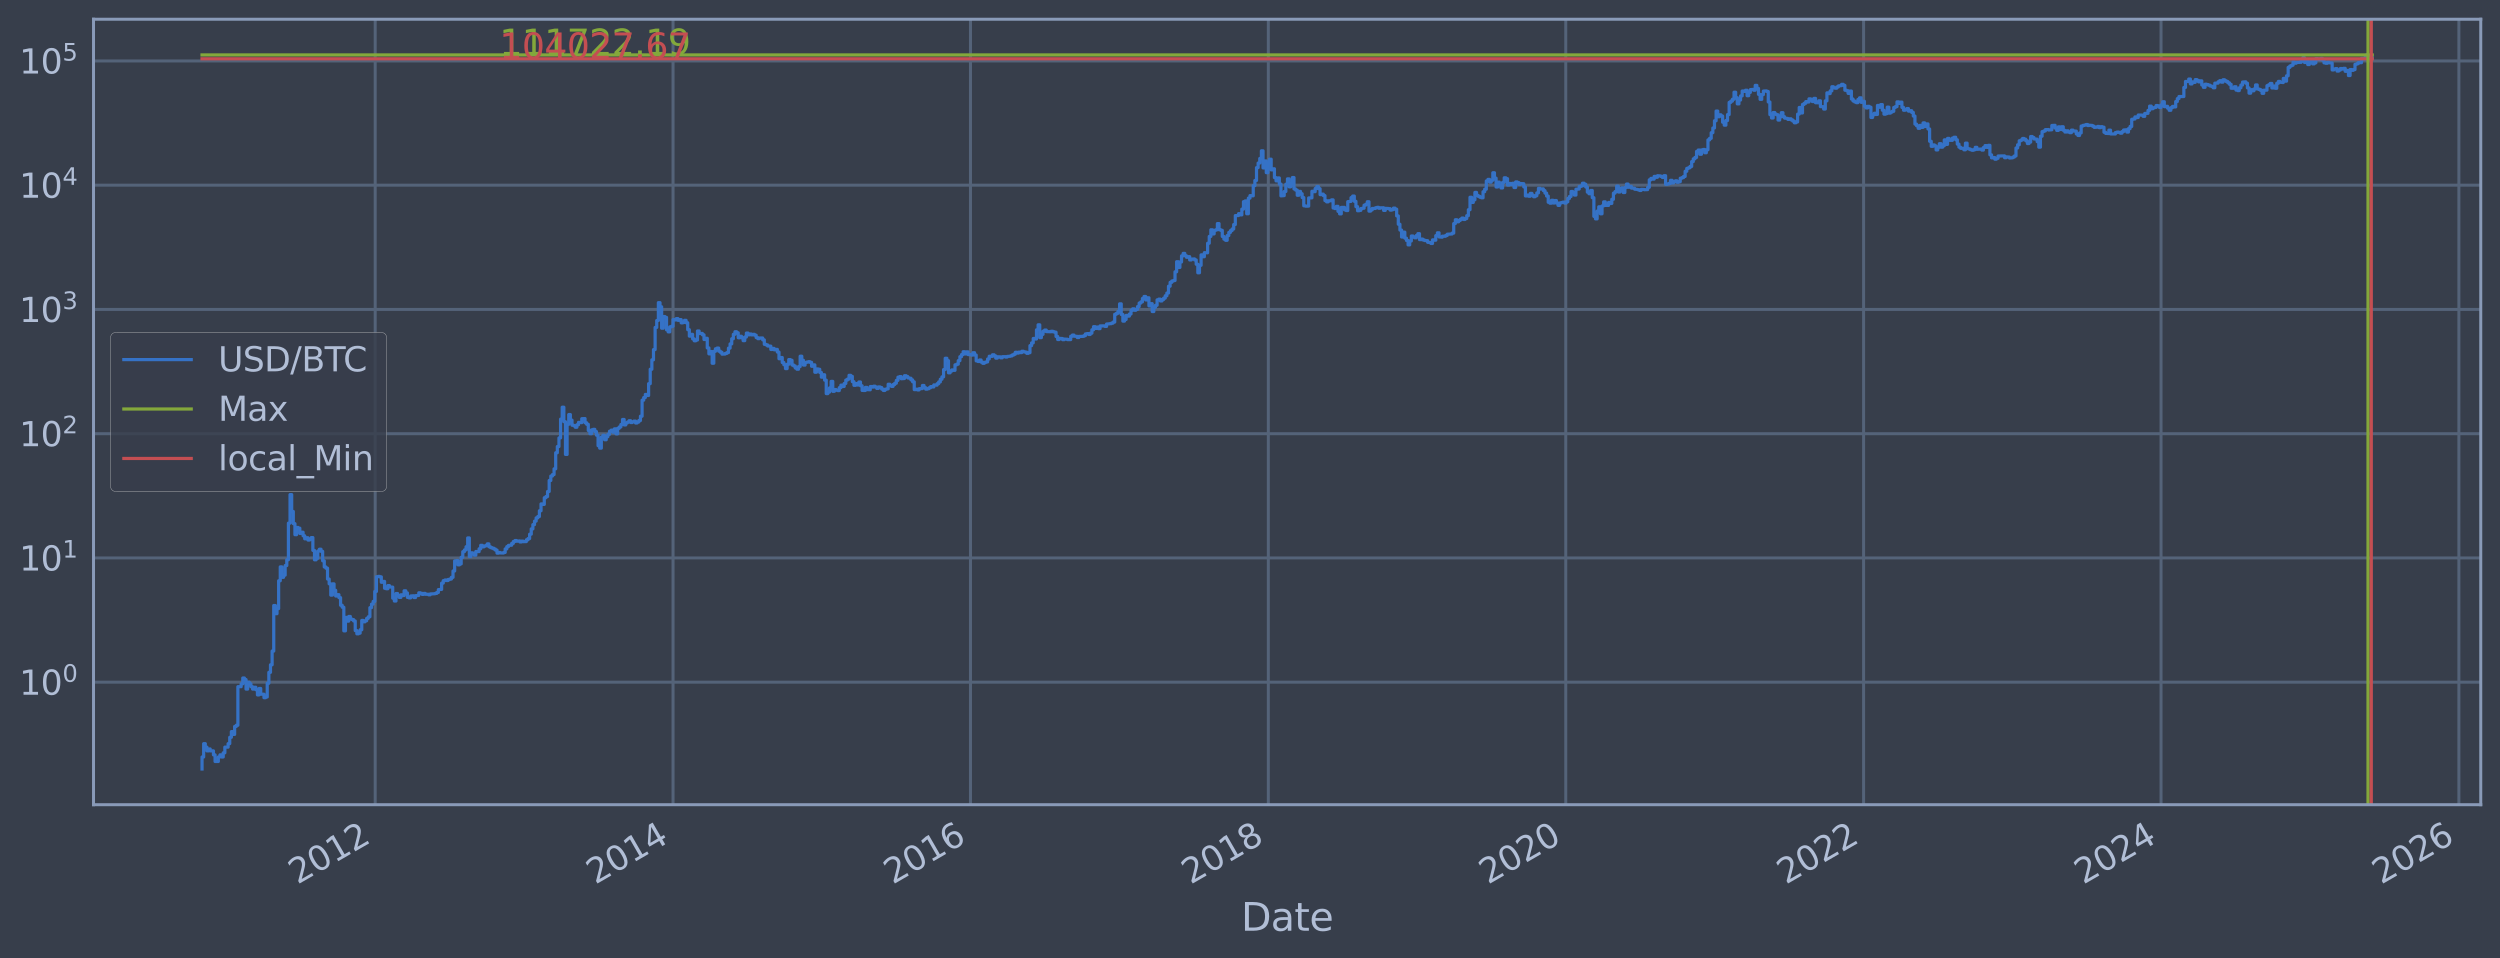 <?xml version="1.0" encoding="utf-8" standalone="no"?>
<!DOCTYPE svg PUBLIC "-//W3C//DTD SVG 1.1//EN"
  "http://www.w3.org/Graphics/SVG/1.1/DTD/svg11.dtd">
<svg xmlns:xlink="http://www.w3.org/1999/xlink" width="934.976pt" height="358.291pt" viewBox="0 0 934.976 358.291" xmlns="http://www.w3.org/2000/svg" version="1.1">
 <defs>
  <style type="text/css">*{stroke-linejoin: round; stroke-linecap: butt}</style>
 </defs>
 <g id="figure_1">
  <g id="patch_1">
   <path d="M 0 358.291 
L 934.976 358.291 
L 934.976 0 
L 0 0 
z
" style="fill: #373e4b"/>
  </g>
  <g id="axes_1">
   <g id="patch_2">
    <path d="M 34.976 300.96 
L 927.776 300.96 
L 927.776 7.2 
L 34.976 7.2 
z
" style="fill: #373e4b"/>
   </g>
   <g id="matplotlib.axis_1">
    <g id="xtick_1">
     <g id="line2d_1">
      <path d="M 140.32 300.96 
L 140.32 7.2 
" clip-path="url(#p01a2bb6576)" style="fill: none; stroke: #546379; stroke-width: 1.12; stroke-linecap: square"/>
     </g>
     <g id="line2d_2"/>
     <g id="text_1">
      <!-- 2012 -->
      <g style="fill: #b1bed6" transform="translate(111.239 330.885) rotate(-30) scale(0.126 -0.126)">
       <defs>
        <path id="DejaVuSans-32" d="M 1228 531 
L 3431 531 
L 3431 0 
L 469 0 
L 469 531 
Q 828 903 1448 1529 
Q 2069 2156 2228 2338 
Q 2531 2678 2651 2914 
Q 2772 3150 2772 3378 
Q 2772 3750 2511 3984 
Q 2250 4219 1831 4219 
Q 1534 4219 1204 4116 
Q 875 4013 500 3803 
L 500 4441 
Q 881 4594 1212 4672 
Q 1544 4750 1819 4750 
Q 2544 4750 2975 4387 
Q 3406 4025 3406 3419 
Q 3406 3131 3298 2873 
Q 3191 2616 2906 2266 
Q 2828 2175 2409 1742 
Q 1991 1309 1228 531 
z
" transform="scale(0.016)"/>
        <path id="DejaVuSans-30" d="M 2034 4250 
Q 1547 4250 1301 3770 
Q 1056 3291 1056 2328 
Q 1056 1369 1301 889 
Q 1547 409 2034 409 
Q 2525 409 2770 889 
Q 3016 1369 3016 2328 
Q 3016 3291 2770 3770 
Q 2525 4250 2034 4250 
z
M 2034 4750 
Q 2819 4750 3233 4129 
Q 3647 3509 3647 2328 
Q 3647 1150 3233 529 
Q 2819 -91 2034 -91 
Q 1250 -91 836 529 
Q 422 1150 422 2328 
Q 422 3509 836 4129 
Q 1250 4750 2034 4750 
z
" transform="scale(0.016)"/>
        <path id="DejaVuSans-31" d="M 794 531 
L 1825 531 
L 1825 4091 
L 703 3866 
L 703 4441 
L 1819 4666 
L 2450 4666 
L 2450 531 
L 3481 531 
L 3481 0 
L 794 0 
L 794 531 
z
" transform="scale(0.016)"/>
       </defs>
       <use xlink:href="#DejaVuSans-32"/>
       <use xlink:href="#DejaVuSans-30" transform="translate(63.623 0)"/>
       <use xlink:href="#DejaVuSans-31" transform="translate(127.246 0)"/>
       <use xlink:href="#DejaVuSans-32" transform="translate(190.869 0)"/>
      </g>
     </g>
    </g>
    <g id="xtick_2">
     <g id="line2d_3">
      <path d="M 251.71 300.96 
L 251.71 7.2 
" clip-path="url(#p01a2bb6576)" style="fill: none; stroke: #546379; stroke-width: 1.12; stroke-linecap: square"/>
     </g>
     <g id="line2d_4"/>
     <g id="text_2">
      <!-- 2014 -->
      <g style="fill: #b1bed6" transform="translate(222.629 330.885) rotate(-30) scale(0.126 -0.126)">
       <defs>
        <path id="DejaVuSans-34" d="M 2419 4116 
L 825 1625 
L 2419 1625 
L 2419 4116 
z
M 2253 4666 
L 3047 4666 
L 3047 1625 
L 3713 1625 
L 3713 1100 
L 3047 1100 
L 3047 0 
L 2419 0 
L 2419 1100 
L 313 1100 
L 313 1709 
L 2253 4666 
z
" transform="scale(0.016)"/>
       </defs>
       <use xlink:href="#DejaVuSans-32"/>
       <use xlink:href="#DejaVuSans-30" transform="translate(63.623 0)"/>
       <use xlink:href="#DejaVuSans-31" transform="translate(127.246 0)"/>
       <use xlink:href="#DejaVuSans-34" transform="translate(190.869 0)"/>
      </g>
     </g>
    </g>
    <g id="xtick_3">
     <g id="line2d_5">
      <path d="M 362.949 300.96 
L 362.949 7.2 
" clip-path="url(#p01a2bb6576)" style="fill: none; stroke: #546379; stroke-width: 1.12; stroke-linecap: square"/>
     </g>
     <g id="line2d_6"/>
     <g id="text_3">
      <!-- 2016 -->
      <g style="fill: #b1bed6" transform="translate(333.868 330.885) rotate(-30) scale(0.126 -0.126)">
       <defs>
        <path id="DejaVuSans-36" d="M 2113 2584 
Q 1688 2584 1439 2293 
Q 1191 2003 1191 1497 
Q 1191 994 1439 701 
Q 1688 409 2113 409 
Q 2538 409 2786 701 
Q 3034 994 3034 1497 
Q 3034 2003 2786 2293 
Q 2538 2584 2113 2584 
z
M 3366 4563 
L 3366 3988 
Q 3128 4100 2886 4159 
Q 2644 4219 2406 4219 
Q 1781 4219 1451 3797 
Q 1122 3375 1075 2522 
Q 1259 2794 1537 2939 
Q 1816 3084 2150 3084 
Q 2853 3084 3261 2657 
Q 3669 2231 3669 1497 
Q 3669 778 3244 343 
Q 2819 -91 2113 -91 
Q 1303 -91 875 529 
Q 447 1150 447 2328 
Q 447 3434 972 4092 
Q 1497 4750 2381 4750 
Q 2619 4750 2861 4703 
Q 3103 4656 3366 4563 
z
" transform="scale(0.016)"/>
       </defs>
       <use xlink:href="#DejaVuSans-32"/>
       <use xlink:href="#DejaVuSans-30" transform="translate(63.623 0)"/>
       <use xlink:href="#DejaVuSans-31" transform="translate(127.246 0)"/>
       <use xlink:href="#DejaVuSans-36" transform="translate(190.869 0)"/>
      </g>
     </g>
    </g>
    <g id="xtick_4">
     <g id="line2d_7">
      <path d="M 474.339 300.96 
L 474.339 7.2 
" clip-path="url(#p01a2bb6576)" style="fill: none; stroke: #546379; stroke-width: 1.12; stroke-linecap: square"/>
     </g>
     <g id="line2d_8"/>
     <g id="text_4">
      <!-- 2018 -->
      <g style="fill: #b1bed6" transform="translate(445.258 330.885) rotate(-30) scale(0.126 -0.126)">
       <defs>
        <path id="DejaVuSans-38" d="M 2034 2216 
Q 1584 2216 1326 1975 
Q 1069 1734 1069 1313 
Q 1069 891 1326 650 
Q 1584 409 2034 409 
Q 2484 409 2743 651 
Q 3003 894 3003 1313 
Q 3003 1734 2745 1975 
Q 2488 2216 2034 2216 
z
M 1403 2484 
Q 997 2584 770 2862 
Q 544 3141 544 3541 
Q 544 4100 942 4425 
Q 1341 4750 2034 4750 
Q 2731 4750 3128 4425 
Q 3525 4100 3525 3541 
Q 3525 3141 3298 2862 
Q 3072 2584 2669 2484 
Q 3125 2378 3379 2068 
Q 3634 1759 3634 1313 
Q 3634 634 3220 271 
Q 2806 -91 2034 -91 
Q 1263 -91 848 271 
Q 434 634 434 1313 
Q 434 1759 690 2068 
Q 947 2378 1403 2484 
z
M 1172 3481 
Q 1172 3119 1398 2916 
Q 1625 2713 2034 2713 
Q 2441 2713 2670 2916 
Q 2900 3119 2900 3481 
Q 2900 3844 2670 4047 
Q 2441 4250 2034 4250 
Q 1625 4250 1398 4047 
Q 1172 3844 1172 3481 
z
" transform="scale(0.016)"/>
       </defs>
       <use xlink:href="#DejaVuSans-32"/>
       <use xlink:href="#DejaVuSans-30" transform="translate(63.623 0)"/>
       <use xlink:href="#DejaVuSans-31" transform="translate(127.246 0)"/>
       <use xlink:href="#DejaVuSans-38" transform="translate(190.869 0)"/>
      </g>
     </g>
    </g>
    <g id="xtick_5">
     <g id="line2d_9">
      <path d="M 585.578 300.96 
L 585.578 7.2 
" clip-path="url(#p01a2bb6576)" style="fill: none; stroke: #546379; stroke-width: 1.12; stroke-linecap: square"/>
     </g>
     <g id="line2d_10"/>
     <g id="text_5">
      <!-- 2020 -->
      <g style="fill: #b1bed6" transform="translate(556.496 330.885) rotate(-30) scale(0.126 -0.126)">
       <use xlink:href="#DejaVuSans-32"/>
       <use xlink:href="#DejaVuSans-30" transform="translate(63.623 0)"/>
       <use xlink:href="#DejaVuSans-32" transform="translate(127.246 0)"/>
       <use xlink:href="#DejaVuSans-30" transform="translate(190.869 0)"/>
      </g>
     </g>
    </g>
    <g id="xtick_6">
     <g id="line2d_11">
      <path d="M 696.968 300.96 
L 696.968 7.2 
" clip-path="url(#p01a2bb6576)" style="fill: none; stroke: #546379; stroke-width: 1.12; stroke-linecap: square"/>
     </g>
     <g id="line2d_12"/>
     <g id="text_6">
      <!-- 2022 -->
      <g style="fill: #b1bed6" transform="translate(667.887 330.885) rotate(-30) scale(0.126 -0.126)">
       <use xlink:href="#DejaVuSans-32"/>
       <use xlink:href="#DejaVuSans-30" transform="translate(63.623 0)"/>
       <use xlink:href="#DejaVuSans-32" transform="translate(127.246 0)"/>
       <use xlink:href="#DejaVuSans-32" transform="translate(190.869 0)"/>
      </g>
     </g>
    </g>
    <g id="xtick_7">
     <g id="line2d_13">
      <path d="M 808.206 300.96 
L 808.206 7.2 
" clip-path="url(#p01a2bb6576)" style="fill: none; stroke: #546379; stroke-width: 1.12; stroke-linecap: square"/>
     </g>
     <g id="line2d_14"/>
     <g id="text_7">
      <!-- 2024 -->
      <g style="fill: #b1bed6" transform="translate(779.125 330.885) rotate(-30) scale(0.126 -0.126)">
       <use xlink:href="#DejaVuSans-32"/>
       <use xlink:href="#DejaVuSans-30" transform="translate(63.623 0)"/>
       <use xlink:href="#DejaVuSans-32" transform="translate(127.246 0)"/>
       <use xlink:href="#DejaVuSans-34" transform="translate(190.869 0)"/>
      </g>
     </g>
    </g>
    <g id="xtick_8">
     <g id="line2d_15">
      <path d="M 919.597 300.96 
L 919.597 7.2 
" clip-path="url(#p01a2bb6576)" style="fill: none; stroke: #546379; stroke-width: 1.12; stroke-linecap: square"/>
     </g>
     <g id="line2d_16"/>
     <g id="text_8">
      <!-- 2026 -->
      <g style="fill: #b1bed6" transform="translate(890.516 330.885) rotate(-30) scale(0.126 -0.126)">
       <use xlink:href="#DejaVuSans-32"/>
       <use xlink:href="#DejaVuSans-30" transform="translate(63.623 0)"/>
       <use xlink:href="#DejaVuSans-32" transform="translate(127.246 0)"/>
       <use xlink:href="#DejaVuSans-36" transform="translate(190.869 0)"/>
      </g>
     </g>
    </g>
    <g id="text_9">
     <!-- Date -->
     <g style="fill: #b1bed6" transform="translate(464.167 348.096) scale(0.144 -0.144)">
      <defs>
       <path id="DejaVuSans-44" d="M 1259 4147 
L 1259 519 
L 2022 519 
Q 2988 519 3436 956 
Q 3884 1394 3884 2338 
Q 3884 3275 3436 3711 
Q 2988 4147 2022 4147 
L 1259 4147 
z
M 628 4666 
L 1925 4666 
Q 3281 4666 3915 4102 
Q 4550 3538 4550 2338 
Q 4550 1131 3912 565 
Q 3275 0 1925 0 
L 628 0 
L 628 4666 
z
" transform="scale(0.016)"/>
       <path id="DejaVuSans-61" d="M 2194 1759 
Q 1497 1759 1228 1600 
Q 959 1441 959 1056 
Q 959 750 1161 570 
Q 1363 391 1709 391 
Q 2188 391 2477 730 
Q 2766 1069 2766 1631 
L 2766 1759 
L 2194 1759 
z
M 3341 1997 
L 3341 0 
L 2766 0 
L 2766 531 
Q 2569 213 2275 61 
Q 1981 -91 1556 -91 
Q 1019 -91 701 211 
Q 384 513 384 1019 
Q 384 1609 779 1909 
Q 1175 2209 1959 2209 
L 2766 2209 
L 2766 2266 
Q 2766 2663 2505 2880 
Q 2244 3097 1772 3097 
Q 1472 3097 1187 3025 
Q 903 2953 641 2809 
L 641 3341 
Q 956 3463 1253 3523 
Q 1550 3584 1831 3584 
Q 2591 3584 2966 3190 
Q 3341 2797 3341 1997 
z
" transform="scale(0.016)"/>
       <path id="DejaVuSans-74" d="M 1172 4494 
L 1172 3500 
L 2356 3500 
L 2356 3053 
L 1172 3053 
L 1172 1153 
Q 1172 725 1289 603 
Q 1406 481 1766 481 
L 2356 481 
L 2356 0 
L 1766 0 
Q 1100 0 847 248 
Q 594 497 594 1153 
L 594 3053 
L 172 3053 
L 172 3500 
L 594 3500 
L 594 4494 
L 1172 4494 
z
" transform="scale(0.016)"/>
       <path id="DejaVuSans-65" d="M 3597 1894 
L 3597 1613 
L 953 1613 
Q 991 1019 1311 708 
Q 1631 397 2203 397 
Q 2534 397 2845 478 
Q 3156 559 3463 722 
L 3463 178 
Q 3153 47 2828 -22 
Q 2503 -91 2169 -91 
Q 1331 -91 842 396 
Q 353 884 353 1716 
Q 353 2575 817 3079 
Q 1281 3584 2069 3584 
Q 2775 3584 3186 3129 
Q 3597 2675 3597 1894 
z
M 3022 2063 
Q 3016 2534 2758 2815 
Q 2500 3097 2075 3097 
Q 1594 3097 1305 2825 
Q 1016 2553 972 2059 
L 3022 2063 
z
" transform="scale(0.016)"/>
      </defs>
      <use xlink:href="#DejaVuSans-44"/>
      <use xlink:href="#DejaVuSans-61" transform="translate(77.002 0)"/>
      <use xlink:href="#DejaVuSans-74" transform="translate(138.281 0)"/>
      <use xlink:href="#DejaVuSans-65" transform="translate(177.49 0)"/>
     </g>
    </g>
   </g>
   <g id="matplotlib.axis_2">
    <g id="ytick_1">
     <g id="line2d_17">
      <path d="M 34.976 255.128 
L 927.776 255.128 
" clip-path="url(#p01a2bb6576)" style="fill: none; stroke: #546379; stroke-width: 1.12; stroke-linecap: square"/>
     </g>
     <g id="line2d_18"/>
     <g id="text_10">
      <!-- $\mathdefault{10^{0}}$ -->
      <g style="fill: #b1bed6" transform="translate(7.2 259.915) scale(0.126 -0.126)">
       <use xlink:href="#DejaVuSans-31" transform="translate(0 0.766)"/>
       <use xlink:href="#DejaVuSans-30" transform="translate(63.623 0.766)"/>
       <use xlink:href="#DejaVuSans-30" transform="translate(128.203 39.047) scale(0.7)"/>
      </g>
     </g>
    </g>
    <g id="ytick_2">
     <g id="line2d_19">
      <path d="M 34.976 208.66 
L 927.776 208.66 
" clip-path="url(#p01a2bb6576)" style="fill: none; stroke: #546379; stroke-width: 1.12; stroke-linecap: square"/>
     </g>
     <g id="line2d_20"/>
     <g id="text_11">
      <!-- $\mathdefault{10^{1}}$ -->
      <g style="fill: #b1bed6" transform="translate(7.2 213.447) scale(0.126 -0.126)">
       <use xlink:href="#DejaVuSans-31" transform="translate(0 0.684)"/>
       <use xlink:href="#DejaVuSans-30" transform="translate(63.623 0.684)"/>
       <use xlink:href="#DejaVuSans-31" transform="translate(128.203 38.966) scale(0.7)"/>
      </g>
     </g>
    </g>
    <g id="ytick_3">
     <g id="line2d_21">
      <path d="M 34.976 162.193 
L 927.776 162.193 
" clip-path="url(#p01a2bb6576)" style="fill: none; stroke: #546379; stroke-width: 1.12; stroke-linecap: square"/>
     </g>
     <g id="line2d_22"/>
     <g id="text_12">
      <!-- $\mathdefault{10^{2}}$ -->
      <g style="fill: #b1bed6" transform="translate(7.2 166.98) scale(0.126 -0.126)">
       <use xlink:href="#DejaVuSans-31" transform="translate(0 0.766)"/>
       <use xlink:href="#DejaVuSans-30" transform="translate(63.623 0.766)"/>
       <use xlink:href="#DejaVuSans-32" transform="translate(128.203 39.047) scale(0.7)"/>
      </g>
     </g>
    </g>
    <g id="ytick_4">
     <g id="line2d_23">
      <path d="M 34.976 115.725 
L 927.776 115.725 
" clip-path="url(#p01a2bb6576)" style="fill: none; stroke: #546379; stroke-width: 1.12; stroke-linecap: square"/>
     </g>
     <g id="line2d_24"/>
     <g id="text_13">
      <!-- $\mathdefault{10^{3}}$ -->
      <g style="fill: #b1bed6" transform="translate(7.2 120.512) scale(0.126 -0.126)">
       <defs>
        <path id="DejaVuSans-33" d="M 2597 2516 
Q 3050 2419 3304 2112 
Q 3559 1806 3559 1356 
Q 3559 666 3084 287 
Q 2609 -91 1734 -91 
Q 1441 -91 1130 -33 
Q 819 25 488 141 
L 488 750 
Q 750 597 1062 519 
Q 1375 441 1716 441 
Q 2309 441 2620 675 
Q 2931 909 2931 1356 
Q 2931 1769 2642 2001 
Q 2353 2234 1838 2234 
L 1294 2234 
L 1294 2753 
L 1863 2753 
Q 2328 2753 2575 2939 
Q 2822 3125 2822 3475 
Q 2822 3834 2567 4026 
Q 2313 4219 1838 4219 
Q 1578 4219 1281 4162 
Q 984 4106 628 3988 
L 628 4550 
Q 988 4650 1302 4700 
Q 1616 4750 1894 4750 
Q 2613 4750 3031 4423 
Q 3450 4097 3450 3541 
Q 3450 3153 3228 2886 
Q 3006 2619 2597 2516 
z
" transform="scale(0.016)"/>
       </defs>
       <use xlink:href="#DejaVuSans-31" transform="translate(0 0.766)"/>
       <use xlink:href="#DejaVuSans-30" transform="translate(63.623 0.766)"/>
       <use xlink:href="#DejaVuSans-33" transform="translate(128.203 39.047) scale(0.7)"/>
      </g>
     </g>
    </g>
    <g id="ytick_5">
     <g id="line2d_25">
      <path d="M 34.976 69.257 
L 927.776 69.257 
" clip-path="url(#p01a2bb6576)" style="fill: none; stroke: #546379; stroke-width: 1.12; stroke-linecap: square"/>
     </g>
     <g id="line2d_26"/>
     <g id="text_14">
      <!-- $\mathdefault{10^{4}}$ -->
      <g style="fill: #b1bed6" transform="translate(7.2 74.044) scale(0.126 -0.126)">
       <use xlink:href="#DejaVuSans-31" transform="translate(0 0.684)"/>
       <use xlink:href="#DejaVuSans-30" transform="translate(63.623 0.684)"/>
       <use xlink:href="#DejaVuSans-34" transform="translate(128.203 38.966) scale(0.7)"/>
      </g>
     </g>
    </g>
    <g id="ytick_6">
     <g id="line2d_27">
      <path d="M 34.976 22.79 
L 927.776 22.79 
" clip-path="url(#p01a2bb6576)" style="fill: none; stroke: #546379; stroke-width: 1.12; stroke-linecap: square"/>
     </g>
     <g id="line2d_28"/>
     <g id="text_15">
      <!-- $\mathdefault{10^{5}}$ -->
      <g style="fill: #b1bed6" transform="translate(7.2 27.577) scale(0.126 -0.126)">
       <defs>
        <path id="DejaVuSans-35" d="M 691 4666 
L 3169 4666 
L 3169 4134 
L 1269 4134 
L 1269 2991 
Q 1406 3038 1543 3061 
Q 1681 3084 1819 3084 
Q 2600 3084 3056 2656 
Q 3513 2228 3513 1497 
Q 3513 744 3044 326 
Q 2575 -91 1722 -91 
Q 1428 -91 1123 -41 
Q 819 9 494 109 
L 494 744 
Q 775 591 1075 516 
Q 1375 441 1709 441 
Q 2250 441 2565 725 
Q 2881 1009 2881 1497 
Q 2881 1984 2565 2268 
Q 2250 2553 1709 2553 
Q 1456 2553 1204 2497 
Q 953 2441 691 2322 
L 691 4666 
z
" transform="scale(0.016)"/>
       </defs>
       <use xlink:href="#DejaVuSans-31" transform="translate(0 0.684)"/>
       <use xlink:href="#DejaVuSans-30" transform="translate(63.623 0.684)"/>
       <use xlink:href="#DejaVuSans-35" transform="translate(128.203 38.966) scale(0.7)"/>
      </g>
     </g>
    </g>
    <g id="ytick_7">
     <g id="line2d_29"/>
    </g>
    <g id="ytick_8">
     <g id="line2d_30"/>
    </g>
    <g id="ytick_9">
     <g id="line2d_31"/>
    </g>
    <g id="ytick_10">
     <g id="line2d_32"/>
    </g>
    <g id="ytick_11">
     <g id="line2d_33"/>
    </g>
    <g id="ytick_12">
     <g id="line2d_34"/>
    </g>
    <g id="ytick_13">
     <g id="line2d_35"/>
    </g>
    <g id="ytick_14">
     <g id="line2d_36"/>
    </g>
    <g id="ytick_15">
     <g id="line2d_37"/>
    </g>
    <g id="ytick_16">
     <g id="line2d_38"/>
    </g>
    <g id="ytick_17">
     <g id="line2d_39"/>
    </g>
    <g id="ytick_18">
     <g id="line2d_40"/>
    </g>
    <g id="ytick_19">
     <g id="line2d_41"/>
    </g>
    <g id="ytick_20">
     <g id="line2d_42"/>
    </g>
    <g id="ytick_21">
     <g id="line2d_43"/>
    </g>
    <g id="ytick_22">
     <g id="line2d_44"/>
    </g>
    <g id="ytick_23">
     <g id="line2d_45"/>
    </g>
    <g id="ytick_24">
     <g id="line2d_46"/>
    </g>
    <g id="ytick_25">
     <g id="line2d_47"/>
    </g>
    <g id="ytick_26">
     <g id="line2d_48"/>
    </g>
    <g id="ytick_27">
     <g id="line2d_49"/>
    </g>
    <g id="ytick_28">
     <g id="line2d_50"/>
    </g>
    <g id="ytick_29">
     <g id="line2d_51"/>
    </g>
    <g id="ytick_30">
     <g id="line2d_52"/>
    </g>
    <g id="ytick_31">
     <g id="line2d_53"/>
    </g>
    <g id="ytick_32">
     <g id="line2d_54"/>
    </g>
    <g id="ytick_33">
     <g id="line2d_55"/>
    </g>
    <g id="ytick_34">
     <g id="line2d_56"/>
    </g>
    <g id="ytick_35">
     <g id="line2d_57"/>
    </g>
    <g id="ytick_36">
     <g id="line2d_58"/>
    </g>
    <g id="ytick_37">
     <g id="line2d_59"/>
    </g>
    <g id="ytick_38">
     <g id="line2d_60"/>
    </g>
    <g id="ytick_39">
     <g id="line2d_61"/>
    </g>
    <g id="ytick_40">
     <g id="line2d_62"/>
    </g>
    <g id="ytick_41">
     <g id="line2d_63"/>
    </g>
    <g id="ytick_42">
     <g id="line2d_64"/>
    </g>
    <g id="ytick_43">
     <g id="line2d_65"/>
    </g>
    <g id="ytick_44">
     <g id="line2d_66"/>
    </g>
    <g id="ytick_45">
     <g id="line2d_67"/>
    </g>
    <g id="ytick_46">
     <g id="line2d_68"/>
    </g>
    <g id="ytick_47">
     <g id="line2d_69"/>
    </g>
    <g id="ytick_48">
     <g id="line2d_70"/>
    </g>
    <g id="ytick_49">
     <g id="line2d_71"/>
    </g>
    <g id="ytick_50">
     <g id="line2d_72"/>
    </g>
    <g id="ytick_51">
     <g id="line2d_73"/>
    </g>
    <g id="ytick_52">
     <g id="line2d_74"/>
    </g>
    <g id="ytick_53">
     <g id="line2d_75"/>
    </g>
    <g id="ytick_54">
     <g id="line2d_76"/>
    </g>
    <g id="ytick_55">
     <g id="line2d_77"/>
    </g>
   </g>
   <g id="line2d_78">
    <path d="M 75.558 287.607 
L 75.558 283.104 
L 76.167 283.104 
L 76.167 278.122 
L 76.777 278.122 
L 76.777 279.425 
L 77.386 279.425 
L 77.386 280.817 
L 77.996 280.817 
L 77.996 280.109 
L 78.605 280.109 
L 78.605 280.817 
L 79.824 280.817 
L 79.824 282.313 
L 80.434 282.313 
L 80.434 284.787 
L 81.653 284.787 
L 81.653 283.104 
L 82.263 283.104 
L 82.263 282.313 
L 82.872 282.313 
L 82.872 283.104 
L 83.482 283.104 
L 83.482 281.551 
L 84.091 281.551 
L 84.091 279.425 
L 85.31 279.425 
L 85.31 278.122 
L 85.92 278.122 
L 85.92 275.745 
L 86.529 275.745 
L 86.529 273.619 
L 87.139 273.619 
L 87.139 274.654 
L 87.748 274.654 
L 87.748 271.696 
L 88.358 271.696 
L 88.358 271.242 
L 88.967 271.242 
L 88.967 256.81 
L 90.186 256.81 
L 90.186 255.742 
L 90.796 255.742 
L 90.796 253.575 
L 91.405 253.575 
L 91.405 254.143 
L 92.015 254.143 
L 92.015 257.708 
L 92.625 257.708 
L 92.625 255.128 
L 93.234 255.128 
L 93.234 255.742 
L 93.844 255.742 
L 93.844 256.81 
L 94.453 256.81 
L 94.453 257.708 
L 95.063 257.708 
L 95.063 257.031 
L 95.672 257.031 
L 95.672 257.938 
L 96.282 257.938 
L 96.282 259.885 
L 96.891 259.885 
L 96.891 257.48 
L 97.501 257.48 
L 97.501 259.631 
L 98.72 259.631 
L 98.72 260.933 
L 99.329 260.933 
L 99.329 260.666 
L 99.939 260.666 
L 99.939 255.535 
L 100.548 255.535 
L 100.548 251.448 
L 101.158 251.448 
L 101.158 248.628 
L 101.767 248.628 
L 101.767 243.491 
L 102.377 243.491 
L 102.377 226.457 
L 102.986 226.457 
L 102.986 229.503 
L 103.596 229.503 
L 103.596 227.611 
L 104.205 227.611 
L 104.205 217.199 
L 104.815 217.199 
L 104.815 212.011 
L 105.425 212.011 
L 105.425 215.916 
L 106.034 215.916 
L 106.034 215.094 
L 106.644 215.094 
L 106.644 211.517 
L 107.253 211.517 
L 107.253 209.337 
L 107.863 209.337 
L 107.863 195.654 
L 108.472 195.654 
L 108.472 184.974 
L 109.082 184.974 
L 109.082 191.281 
L 109.691 191.281 
L 109.691 195.846 
L 110.301 195.846 
L 110.301 199.96 
L 110.91 199.96 
L 110.91 197.275 
L 111.52 197.275 
L 111.52 197.54 
L 112.129 197.54 
L 112.129 199.506 
L 112.739 199.506 
L 112.739 199.049 
L 113.348 199.049 
L 113.348 200.384 
L 113.958 200.384 
L 113.958 201.513 
L 114.567 201.513 
L 114.567 201.106 
L 115.177 201.106 
L 115.177 201.971 
L 115.786 201.971 
L 115.786 201.726 
L 116.396 201.726 
L 116.396 201.051 
L 117.005 201.051 
L 117.005 205.84 
L 117.615 205.84 
L 117.615 209.358 
L 118.225 209.358 
L 118.225 208.802 
L 118.834 208.802 
L 118.834 206.087 
L 119.444 206.087 
L 119.444 205.406 
L 120.053 205.406 
L 120.053 206.194 
L 120.663 206.194 
L 120.663 209.738 
L 121.272 209.738 
L 121.272 212.035 
L 121.882 212.035 
L 121.882 212.493 
L 122.491 212.493 
L 122.491 216.562 
L 123.101 216.562 
L 123.101 218.34 
L 123.71 218.34 
L 123.71 222.568 
L 124.32 222.568 
L 124.32 218.372 
L 124.929 218.372 
L 124.929 220.762 
L 125.539 220.762 
L 125.539 222.892 
L 126.148 222.892 
L 126.148 222.408 
L 126.758 222.408 
L 126.758 223.514 
L 127.367 223.514 
L 127.367 226.36 
L 127.977 226.36 
L 127.977 227.101 
L 128.586 227.101 
L 128.586 235.923 
L 129.196 235.923 
L 129.196 230.912 
L 129.806 230.912 
L 129.806 232.295 
L 130.415 232.295 
L 130.415 230.55 
L 131.025 230.55 
L 131.025 231.529 
L 131.634 231.529 
L 131.634 231.718 
L 132.244 231.718 
L 132.244 232.23 
L 132.853 232.23 
L 132.853 235.845 
L 133.463 235.845 
L 133.463 237.044 
L 134.072 237.044 
L 134.072 236.799 
L 134.682 236.799 
L 134.682 235.537 
L 135.291 235.537 
L 135.291 232.037 
L 135.901 232.037 
L 135.901 232.557 
L 136.51 232.557 
L 136.51 232.166 
L 137.12 232.166 
L 137.12 231.28 
L 137.729 231.28 
L 137.729 230.67 
L 138.339 230.67 
L 138.339 227.253 
L 138.948 227.253 
L 138.948 225.928 
L 139.558 225.928 
L 139.558 224.91 
L 140.167 224.91 
L 140.167 221.208 
L 140.777 221.208 
L 140.777 215.686 
L 141.386 215.686 
L 141.386 215.572 
L 141.996 215.572 
L 141.996 215.743 
L 142.606 215.743 
L 142.606 217.761 
L 143.215 217.761 
L 143.215 217.447 
L 143.825 217.447 
L 143.825 220.004 
L 144.434 220.004 
L 144.434 220.182 
L 145.044 220.182 
L 145.044 219.003 
L 145.653 219.003 
L 145.653 219.514 
L 146.872 219.584 
L 146.872 223.726 
L 147.482 223.726 
L 147.482 224.775 
L 148.091 224.775 
L 148.091 221.974 
L 148.701 221.974 
L 148.701 222.729 
L 149.31 222.729 
L 149.31 223.43 
L 149.92 223.43 
L 149.92 222.448 
L 150.529 222.448 
L 150.529 222.729 
L 151.139 222.729 
L 151.139 220.946 
L 151.748 220.946 
L 151.748 221.741 
L 152.358 221.741 
L 152.358 223.43 
L 152.967 223.43 
L 152.967 223.599 
L 153.577 223.599 
L 153.577 222.892 
L 154.796 222.81 
L 154.796 223.472 
L 155.406 223.472 
L 155.406 222.77 
L 156.625 222.689 
L 156.625 221.702 
L 157.234 221.702 
L 157.234 221.896 
L 157.844 221.896 
L 157.844 222.288 
L 158.453 222.288 
L 158.453 221.935 
L 159.063 221.935 
L 159.063 222.249 
L 160.282 222.249 
L 160.282 222.448 
L 160.891 222.448 
L 160.891 222.13 
L 162.72 222.052 
L 162.72 221.935 
L 163.329 221.935 
L 163.329 221.587 
L 163.939 221.587 
L 163.939 220.506 
L 165.158 220.433 
L 165.158 218.081 
L 165.767 218.081 
L 165.767 217.168 
L 166.377 217.168 
L 166.377 216.924 
L 166.987 216.924 
L 166.987 217.107 
L 167.596 217.107 
L 167.596 216.712 
L 168.206 216.712 
L 168.206 216.562 
L 168.815 216.562 
L 168.815 215.916 
L 169.425 215.916 
L 169.425 213.545 
L 170.034 213.545 
L 170.034 209.759 
L 170.644 209.759 
L 170.644 209.632 
L 171.253 209.632 
L 171.253 211.24 
L 171.863 211.24 
L 171.863 210.899 
L 172.472 210.899 
L 172.472 208.419 
L 173.082 208.419 
L 173.082 206.319 
L 173.691 206.319 
L 173.691 205.665 
L 174.301 205.665 
L 174.301 204.482 
L 174.91 204.482 
L 174.91 201.19 
L 175.52 201.19 
L 175.52 208.142 
L 176.129 208.142 
L 176.129 206.755 
L 176.739 206.755 
L 176.739 206.903 
L 177.348 206.903 
L 177.348 207.637 
L 177.958 207.637 
L 177.958 206.247 
L 179.177 206.301 
L 179.177 205.252 
L 179.787 205.252 
L 179.787 203.948 
L 180.396 203.948 
L 180.396 204.515 
L 181.006 204.515 
L 181.006 204.222 
L 181.615 204.222 
L 181.615 204.028 
L 182.225 204.028 
L 182.225 203.412 
L 182.834 203.412 
L 182.834 204.482 
L 183.444 204.482 
L 183.444 204.813 
L 184.053 204.813 
L 184.053 205.014 
L 184.663 205.014 
L 184.663 205.32 
L 185.272 205.32 
L 185.272 205.735 
L 185.882 205.735 
L 185.882 206.866 
L 186.491 206.866 
L 186.491 206.627 
L 187.101 206.627 
L 187.101 206.792 
L 188.32 206.829 
L 188.32 206.609 
L 188.929 206.609 
L 188.929 205.286 
L 189.539 205.286 
L 189.539 204.45 
L 190.148 204.45 
L 190.148 203.964 
L 191.367 203.9 
L 191.367 203.226 
L 191.977 203.226 
L 191.977 202.529 
L 192.587 202.529 
L 192.587 202.16 
L 193.196 202.16 
L 193.196 202.41 
L 194.415 202.307 
L 194.415 202.679 
L 195.025 202.679 
L 195.025 202.381 
L 195.634 202.381 
L 195.634 202.574 
L 196.853 202.544 
L 196.853 201.884 
L 197.463 201.884 
L 197.463 201.428 
L 198.072 201.428 
L 198.072 199.777 
L 198.682 199.777 
L 198.682 197.798 
L 199.291 197.798 
L 199.291 196.202 
L 199.901 196.202 
L 199.901 194.895 
L 200.51 194.895 
L 200.51 193.687 
L 201.12 193.687 
L 201.12 193.184 
L 201.729 193.184 
L 201.729 191.018 
L 202.339 191.018 
L 202.339 188.467 
L 202.948 188.467 
L 202.948 188.631 
L 203.558 188.631 
L 203.558 186.143 
L 204.168 186.143 
L 204.168 185.698 
L 204.777 185.698 
L 204.777 183.816 
L 205.387 183.816 
L 205.387 179.699 
L 205.996 179.699 
L 205.996 178.04 
L 206.606 178.04 
L 206.606 177.49 
L 207.215 177.49 
L 207.215 175.343 
L 207.825 175.343 
L 207.825 169.319 
L 208.434 169.319 
L 208.434 167.003 
L 209.044 167.003 
L 209.044 163.766 
L 209.653 163.766 
L 209.653 156.743 
L 210.263 156.743 
L 210.263 152.296 
L 210.872 152.296 
L 210.872 157.706 
L 211.482 157.706 
L 211.482 169.946 
L 212.091 169.946 
L 212.091 158.696 
L 212.701 158.696 
L 212.701 155.045 
L 213.31 155.045 
L 213.31 157.132 
L 213.92 157.132 
L 213.92 159.024 
L 214.529 159.024 
L 214.529 159.201 
L 215.139 159.201 
L 215.139 159.782 
L 215.748 159.782 
L 215.748 158.854 
L 216.358 158.854 
L 216.358 157.962 
L 217.577 158.064 
L 217.577 156.591 
L 218.796 156.544 
L 218.796 158.11 
L 219.406 158.11 
L 219.406 158.687 
L 220.015 158.687 
L 220.015 160.998 
L 220.625 160.998 
L 220.625 162.197 
L 221.234 162.197 
L 221.234 160.754 
L 221.844 160.754 
L 221.844 160.574 
L 222.453 160.574 
L 222.453 161.401 
L 223.063 161.401 
L 223.063 162.755 
L 223.672 162.755 
L 223.672 166.686 
L 224.282 166.686 
L 224.282 167.601 
L 224.891 167.601 
L 224.891 163.443 
L 225.501 163.443 
L 225.501 162.797 
L 226.11 162.797 
L 226.11 164.456 
L 226.72 164.456 
L 226.72 163.332 
L 227.329 163.332 
L 227.329 162.457 
L 227.939 162.457 
L 227.939 161.281 
L 228.548 161.281 
L 228.548 160.88 
L 229.158 160.88 
L 229.158 161.635 
L 229.768 161.635 
L 229.768 160.389 
L 230.377 160.389 
L 230.377 162.251 
L 230.987 162.251 
L 230.987 160.19 
L 231.596 160.19 
L 231.596 159.676 
L 232.206 159.676 
L 232.206 158.767 
L 232.815 158.767 
L 232.815 156.884 
L 233.425 156.884 
L 233.425 158.919 
L 234.034 158.919 
L 234.034 158.176 
L 234.644 158.176 
L 234.644 157.843 
L 235.253 157.843 
L 235.253 157.35 
L 235.863 157.35 
L 235.863 158.026 
L 236.472 158.026 
L 236.472 157.746 
L 237.082 157.746 
L 237.082 157.489 
L 237.691 157.489 
L 237.691 158.19 
L 238.301 158.19 
L 238.301 157.832 
L 238.91 157.832 
L 238.91 157.275 
L 239.52 157.275 
L 239.52 155.665 
L 240.129 155.665 
L 240.129 149.656 
L 240.739 149.656 
L 240.739 148.681 
L 241.349 148.681 
L 241.349 147.52 
L 241.958 147.52 
L 241.958 147.904 
L 242.568 147.904 
L 242.568 143.493 
L 243.177 143.493 
L 243.177 138.098 
L 243.787 138.098 
L 243.787 134.573 
L 244.396 134.573 
L 244.396 130.748 
L 245.006 130.748 
L 245.006 122.445 
L 245.615 122.445 
L 245.615 119.864 
L 246.225 119.864 
L 246.225 113.188 
L 246.834 113.188 
L 246.834 114.736 
L 247.444 114.736 
L 247.444 122.753 
L 248.053 122.753 
L 248.053 118.376 
L 248.663 118.376 
L 248.663 118.699 
L 249.272 118.699 
L 249.272 123.351 
L 249.882 123.351 
L 249.882 124.111 
L 250.491 124.111 
L 250.491 122.243 
L 251.101 122.243 
L 251.101 122.021 
L 251.71 122.021 
L 251.71 119.516 
L 252.32 119.516 
L 252.32 119.649 
L 252.929 119.649 
L 252.929 119.147 
L 253.539 119.147 
L 253.539 119.8 
L 254.149 119.8 
L 254.149 119.538 
L 254.758 119.538 
L 254.758 120.739 
L 255.368 120.739 
L 255.368 120.595 
L 255.977 120.595 
L 255.977 119.802 
L 256.587 119.802 
L 256.587 120.713 
L 257.196 120.713 
L 257.196 123.29 
L 257.806 123.29 
L 257.806 125.7 
L 258.415 125.7 
L 258.415 125.05 
L 259.025 125.05 
L 259.025 126.735 
L 259.634 126.735 
L 259.634 127.443 
L 260.244 127.443 
L 260.244 127.158 
L 260.853 127.158 
L 260.853 123.786 
L 261.463 123.786 
L 261.463 124.734 
L 262.682 124.699 
L 262.682 125.219 
L 263.291 125.219 
L 263.291 126.967 
L 263.901 126.967 
L 263.901 126.517 
L 264.51 126.517 
L 264.51 130.121 
L 265.12 130.121 
L 265.12 132.333 
L 265.729 132.333 
L 265.729 131.484 
L 266.339 131.484 
L 266.339 135.844 
L 266.949 135.844 
L 266.949 131.412 
L 267.558 131.412 
L 267.558 130.448 
L 268.168 130.448 
L 268.168 130.182 
L 268.777 130.182 
L 268.777 131.331 
L 269.387 131.331 
L 269.387 131.748 
L 269.996 131.748 
L 269.996 132.442 
L 271.215 132.403 
L 271.215 132.181 
L 271.825 132.181 
L 271.825 131.879 
L 272.434 131.879 
L 272.434 130.198 
L 273.044 130.198 
L 273.044 128.617 
L 273.653 128.617 
L 273.653 126.683 
L 274.263 126.683 
L 274.263 125.026 
L 274.872 125.026 
L 274.872 124.065 
L 275.482 124.065 
L 275.482 124.455 
L 276.091 124.455 
L 276.091 126.32 
L 276.701 126.32 
L 276.701 125.766 
L 277.31 125.766 
L 277.31 126.34 
L 277.92 126.34 
L 277.92 127.399 
L 278.53 127.399 
L 278.53 126.034 
L 279.139 126.034 
L 279.139 124.563 
L 279.749 124.563 
L 279.749 125.231 
L 280.358 125.231 
L 280.358 124.921 
L 280.968 124.921 
L 280.968 125.24 
L 281.577 125.24 
L 281.577 125.049 
L 282.187 125.049 
L 282.187 125.358 
L 282.796 125.358 
L 282.796 126.247 
L 283.406 126.247 
L 283.406 126.647 
L 284.015 126.647 
L 284.015 126.424 
L 285.234 126.408 
L 285.234 127.104 
L 285.844 127.104 
L 285.844 128.772 
L 286.453 128.772 
L 286.453 128.967 
L 287.063 128.967 
L 287.063 129.392 
L 288.282 129.448 
L 288.282 130.69 
L 288.891 130.69 
L 288.891 130.29 
L 289.501 130.29 
L 289.501 130.818 
L 290.11 130.818 
L 290.11 130.667 
L 290.72 130.667 
L 290.72 131.665 
L 291.33 131.665 
L 291.33 134.158 
L 291.939 134.158 
L 291.939 133.709 
L 292.549 133.709 
L 292.549 135.58 
L 293.158 135.58 
L 293.158 136.404 
L 293.768 136.404 
L 293.768 137.852 
L 294.377 137.852 
L 294.377 136.233 
L 294.987 136.233 
L 294.987 134.478 
L 295.596 134.478 
L 295.596 134.756 
L 296.206 134.756 
L 296.206 136.5 
L 296.815 136.5 
L 296.815 136.859 
L 297.425 136.859 
L 297.425 137.628 
L 298.034 137.628 
L 298.034 138.084 
L 298.644 138.084 
L 298.644 137.088 
L 299.253 137.088 
L 299.253 133.222 
L 299.863 133.222 
L 299.863 134.734 
L 300.472 134.734 
L 300.472 136.541 
L 301.082 136.541 
L 301.082 135.541 
L 301.691 135.541 
L 301.691 135.412 
L 302.301 135.412 
L 302.301 135.272 
L 302.91 135.272 
L 302.91 135.516 
L 303.52 135.516 
L 303.52 136.981 
L 304.13 136.981 
L 304.13 136.466 
L 304.739 136.466 
L 304.739 139.214 
L 305.349 139.214 
L 305.349 137.978 
L 305.958 137.978 
L 305.958 138.102 
L 306.568 138.102 
L 306.568 139.295 
L 307.177 139.295 
L 307.177 141.051 
L 307.787 141.051 
L 307.787 140.158 
L 308.396 140.158 
L 308.396 142.172 
L 309.006 142.172 
L 309.006 147.2 
L 309.615 147.2 
L 309.615 146.65 
L 310.225 146.65 
L 310.225 145.061 
L 310.834 145.061 
L 310.834 142.638 
L 311.444 142.638 
L 311.444 146.35 
L 312.053 146.35 
L 312.053 145.675 
L 312.663 145.675 
L 312.663 145.924 
L 313.272 145.924 
L 313.272 146.068 
L 313.882 146.068 
L 313.882 144.993 
L 314.491 144.993 
L 314.491 144.045 
L 315.101 144.045 
L 315.101 144.53 
L 315.711 144.53 
L 315.711 143.421 
L 316.32 143.421 
L 316.32 142.144 
L 316.93 142.144 
L 316.93 141.778 
L 317.539 141.778 
L 317.539 140.368 
L 318.149 140.368 
L 318.149 140.756 
L 318.758 140.756 
L 318.758 142.747 
L 319.368 142.747 
L 319.368 144.109 
L 319.977 144.109 
L 319.977 143.464 
L 320.587 143.464 
L 320.587 143.987 
L 321.196 143.987 
L 321.196 142.869 
L 321.806 142.869 
L 321.806 144.274 
L 322.415 144.274 
L 322.415 146.007 
L 323.634 146.04 
L 323.634 144.877 
L 324.244 144.877 
L 324.244 145.712 
L 325.463 145.772 
L 325.463 144.57 
L 326.072 144.57 
L 326.072 144.765 
L 326.682 144.765 
L 326.682 144.445 
L 327.291 144.445 
L 327.291 144.747 
L 327.901 144.747 
L 327.901 145.261 
L 328.511 145.261 
L 328.511 144.714 
L 329.12 144.714 
L 329.12 144.923 
L 329.73 144.923 
L 329.73 145.53 
L 330.339 145.53 
L 330.339 146.018 
L 330.949 146.018 
L 330.949 145.59 
L 331.558 145.59 
L 331.558 145.419 
L 332.168 145.419 
L 332.168 143.703 
L 332.777 143.703 
L 332.777 144.13 
L 333.387 144.13 
L 333.387 144.508 
L 333.996 144.508 
L 333.996 143.817 
L 334.606 143.817 
L 334.606 143.327 
L 335.215 143.327 
L 335.215 142.258 
L 335.825 142.258 
L 335.825 141.063 
L 336.434 141.063 
L 336.434 140.851 
L 337.044 140.851 
L 337.044 141.651 
L 338.263 141.561 
L 338.263 140.511 
L 338.872 140.511 
L 338.872 140.814 
L 339.482 140.814 
L 339.482 141.334 
L 340.091 141.334 
L 340.091 141.463 
L 340.701 141.463 
L 340.701 142.075 
L 341.311 142.075 
L 341.311 142.799 
L 341.92 142.799 
L 341.92 145.716 
L 342.53 145.716 
L 342.53 145.548 
L 343.139 145.548 
L 343.139 145.818 
L 343.749 145.818 
L 343.749 145.362 
L 344.968 145.32 
L 344.968 144.174 
L 345.577 144.174 
L 345.577 144.973 
L 346.187 144.973 
L 346.187 145.531 
L 346.796 145.531 
L 346.796 145.37 
L 347.406 145.37 
L 347.406 145.036 
L 348.015 145.036 
L 348.015 144.597 
L 348.625 144.597 
L 348.625 144.713 
L 349.234 144.713 
L 349.234 143.961 
L 350.453 144.05 
L 350.453 143.503 
L 351.063 143.503 
L 351.063 142.829 
L 351.672 142.829 
L 351.672 141.826 
L 352.282 141.826 
L 352.282 140.938 
L 352.892 140.938 
L 352.892 138.211 
L 353.501 138.211 
L 353.501 133.99 
L 354.111 133.99 
L 354.111 134.882 
L 354.72 134.882 
L 354.72 139.427 
L 355.33 139.427 
L 355.33 138.784 
L 355.939 138.784 
L 355.939 138.351 
L 356.549 138.351 
L 356.549 138.501 
L 357.158 138.501 
L 357.158 136.455 
L 357.768 136.455 
L 357.768 136.198 
L 358.377 136.198 
L 358.377 134.886 
L 358.987 134.886 
L 358.987 133.401 
L 359.596 133.401 
L 359.596 132.598 
L 360.206 132.598 
L 360.206 131.546 
L 360.815 131.546 
L 360.815 132.369 
L 361.425 132.369 
L 361.425 131.594 
L 362.034 131.594 
L 362.034 132.606 
L 363.253 132.628 
L 363.253 132.792 
L 363.863 132.792 
L 363.863 131.91 
L 364.472 131.91 
L 364.472 132.778 
L 365.082 132.778 
L 365.082 134.962 
L 365.692 134.962 
L 365.692 135.172 
L 366.301 135.172 
L 366.301 134.641 
L 366.911 134.641 
L 366.911 135.433 
L 367.52 135.433 
L 367.52 135.874 
L 368.13 135.874 
L 368.13 135.519 
L 368.739 135.519 
L 368.739 135.357 
L 369.349 135.357 
L 369.349 134.256 
L 369.958 134.256 
L 369.958 133.233 
L 371.177 133.268 
L 371.177 132.682 
L 371.787 132.682 
L 371.787 133.112 
L 372.396 133.112 
L 372.396 133.931 
L 373.006 133.931 
L 373.006 133.425 
L 374.225 133.474 
L 374.225 133.819 
L 374.834 133.819 
L 374.834 133.406 
L 376.053 133.378 
L 376.053 133.535 
L 376.663 133.535 
L 376.663 133.303 
L 377.882 133.234 
L 377.882 133.106 
L 378.492 133.106 
L 378.492 132.783 
L 379.101 132.783 
L 379.101 132.479 
L 379.711 132.479 
L 379.711 131.753 
L 380.32 131.753 
L 380.32 132.052 
L 380.93 132.052 
L 380.93 131.705 
L 381.539 131.705 
L 381.539 131.868 
L 382.149 131.868 
L 382.149 131.367 
L 382.758 131.367 
L 382.758 131.58 
L 383.368 131.58 
L 383.368 131.702 
L 383.977 131.702 
L 383.977 132.146 
L 384.587 132.146 
L 384.587 131.898 
L 385.196 131.898 
L 385.196 129.262 
L 385.806 129.262 
L 385.806 128.235 
L 386.415 128.235 
L 386.415 126.589 
L 387.025 126.589 
L 387.025 126.789 
L 387.634 126.789 
L 387.634 123.354 
L 388.244 123.354 
L 388.244 121.478 
L 388.853 121.478 
L 388.853 126.277 
L 389.463 126.277 
L 389.463 125.043 
L 390.073 125.043 
L 390.073 123.869 
L 390.682 123.869 
L 390.682 123.449 
L 391.292 123.449 
L 391.292 124.019 
L 393.12 124.07 
L 393.12 123.882 
L 393.73 123.882 
L 393.73 124.065 
L 394.339 124.065 
L 394.339 124.247 
L 394.949 124.247 
L 394.949 125.848 
L 395.558 125.848 
L 395.558 126.973 
L 396.168 126.973 
L 396.168 126.545 
L 397.387 126.602 
L 397.387 127.036 
L 397.996 127.036 
L 397.996 126.814 
L 399.215 126.866 
L 399.215 127.016 
L 400.434 126.998 
L 400.434 125.761 
L 401.044 125.761 
L 401.044 125.318 
L 401.653 125.318 
L 401.653 125.734 
L 402.873 125.789 
L 402.873 126.234 
L 403.482 126.234 
L 403.482 125.807 
L 405.311 125.794 
L 405.311 125.553 
L 405.92 125.553 
L 405.92 124.884 
L 406.53 124.884 
L 406.53 124.764 
L 407.139 124.764 
L 407.139 125.085 
L 407.749 125.085 
L 407.749 124.608 
L 408.358 124.608 
L 408.358 123.333 
L 408.968 123.333 
L 408.968 122.17 
L 409.577 122.17 
L 409.577 122.823 
L 410.187 122.823 
L 410.187 122.312 
L 410.796 122.312 
L 410.796 122.912 
L 411.406 122.912 
L 411.406 121.888 
L 413.234 121.881 
L 413.234 122.075 
L 413.844 122.075 
L 413.844 121.185 
L 415.063 121.092 
L 415.063 121.047 
L 415.673 121.047 
L 415.673 120.846 
L 416.282 120.846 
L 416.282 120.456 
L 416.892 120.456 
L 416.892 117.541 
L 417.501 117.541 
L 417.501 117.182 
L 418.111 117.182 
L 418.111 116.447 
L 418.72 116.447 
L 418.72 113.634 
L 419.33 113.634 
L 419.33 117.617 
L 419.939 117.617 
L 419.939 120.089 
L 420.549 120.089 
L 420.549 119.472 
L 421.158 119.472 
L 421.158 117.949 
L 421.768 117.949 
L 421.768 118.223 
L 422.377 118.223 
L 422.377 117.438 
L 422.987 117.438 
L 422.987 116.062 
L 423.596 116.062 
L 423.596 115.503 
L 424.206 115.503 
L 424.206 116.023 
L 424.815 116.023 
L 424.815 115.701 
L 425.425 115.701 
L 425.425 114.653 
L 426.034 114.653 
L 426.034 113.348 
L 426.644 113.348 
L 426.644 112.898 
L 427.254 112.898 
L 427.254 111.63 
L 427.863 111.63 
L 427.863 110.885 
L 428.473 110.885 
L 428.473 112.179 
L 429.082 112.179 
L 429.082 111.372 
L 429.692 111.372 
L 429.692 114.392 
L 430.301 114.392 
L 430.301 113.564 
L 430.911 113.564 
L 430.911 116.511 
L 431.52 116.511 
L 431.52 114.938 
L 432.13 114.938 
L 432.13 114.172 
L 432.739 114.172 
L 432.739 112.151 
L 433.349 112.151 
L 433.349 111.878 
L 433.958 111.878 
L 433.958 112.55 
L 434.568 112.55 
L 434.568 112.025 
L 435.177 112.025 
L 435.177 111.494 
L 435.787 111.494 
L 435.787 110.617 
L 436.396 110.617 
L 436.396 109.597 
L 437.006 109.597 
L 437.006 107.048 
L 437.615 107.048 
L 437.615 105.605 
L 438.225 105.605 
L 438.225 105.101 
L 438.834 105.101 
L 438.834 104.91 
L 439.444 104.91 
L 439.444 101.648 
L 440.054 101.648 
L 440.054 97.877 
L 440.663 97.877 
L 440.663 100.022 
L 441.273 100.022 
L 441.273 97.974 
L 441.882 97.974 
L 441.882 95.687 
L 442.492 95.687 
L 442.492 94.766 
L 443.101 94.766 
L 443.101 95.636 
L 443.711 95.636 
L 443.711 96.212 
L 444.32 96.212 
L 444.32 95.992 
L 444.93 95.992 
L 444.93 97.217 
L 445.539 97.217 
L 445.539 96.9 
L 446.758 96.835 
L 446.758 97.211 
L 447.368 97.211 
L 447.368 98.821 
L 447.977 98.821 
L 447.977 102.018 
L 448.587 102.018 
L 448.587 99.224 
L 449.196 99.224 
L 449.196 95.322 
L 449.806 95.322 
L 449.806 96.008 
L 450.415 96.008 
L 450.415 94.498 
L 451.635 94.543 
L 451.635 90.976 
L 452.244 90.976 
L 452.244 88.423 
L 452.854 88.423 
L 452.854 85.936 
L 453.463 85.936 
L 453.463 87.475 
L 454.073 87.475 
L 454.073 86.141 
L 454.682 86.141 
L 454.682 85.933 
L 455.292 85.933 
L 455.292 83.619 
L 455.901 83.619 
L 455.901 85.894 
L 456.511 85.894 
L 456.511 86.145 
L 457.12 86.145 
L 457.12 88.44 
L 457.73 88.44 
L 457.73 89.439 
L 458.339 89.439 
L 458.339 89.87 
L 458.949 89.87 
L 458.949 88.095 
L 459.558 88.095 
L 459.558 86.936 
L 460.168 86.936 
L 460.168 86.25 
L 460.777 86.25 
L 460.777 85.645 
L 461.387 85.645 
L 461.387 83.976 
L 461.996 83.976 
L 461.996 80.631 
L 463.215 80.611 
L 463.215 79.903 
L 463.825 79.903 
L 463.825 80.355 
L 464.435 80.355 
L 464.435 78.213 
L 465.044 78.213 
L 465.044 75.427 
L 465.654 75.427 
L 465.654 75.148 
L 466.263 75.148 
L 466.263 79.939 
L 466.873 79.939 
L 466.873 74.094 
L 467.482 74.094 
L 467.482 73.157 
L 468.701 73.231 
L 468.701 69.421 
L 469.311 69.421 
L 469.311 67.494 
L 469.92 67.494 
L 469.92 62.693 
L 470.53 62.693 
L 470.53 60.982 
L 471.139 60.982 
L 471.139 59.264 
L 471.749 59.264 
L 471.749 56.398 
L 472.358 56.398 
L 472.358 62.792 
L 472.968 62.792 
L 472.968 60.183 
L 473.577 60.183 
L 473.577 64.573 
L 474.187 64.573 
L 474.187 61.022 
L 474.796 61.022 
L 474.796 59.53 
L 475.406 59.53 
L 475.406 63.524 
L 476.015 63.524 
L 476.015 63.12 
L 476.625 63.12 
L 476.625 66.425 
L 477.235 66.425 
L 477.235 67.645 
L 477.844 67.645 
L 477.844 66.558 
L 478.454 66.558 
L 478.454 68.85 
L 479.063 68.85 
L 479.063 73.257 
L 480.282 73.152 
L 480.282 71.619 
L 480.892 71.619 
L 480.892 68.9 
L 481.501 68.9 
L 481.501 66.888 
L 482.111 66.888 
L 482.111 69.872 
L 482.72 69.872 
L 482.72 68.598 
L 483.33 68.598 
L 483.33 66.407 
L 483.939 66.407 
L 483.939 70.669 
L 484.549 70.669 
L 484.549 71.094 
L 485.158 71.094 
L 485.158 73.023 
L 485.768 73.023 
L 485.768 71.586 
L 486.377 71.586 
L 486.377 72.457 
L 486.987 72.457 
L 486.987 73.885 
L 487.596 73.885 
L 487.596 76.959 
L 488.206 76.959 
L 488.206 77.08 
L 489.425 77.087 
L 489.425 74.026 
L 490.644 73.996 
L 490.644 71.54 
L 491.254 71.54 
L 491.254 71.677 
L 491.863 71.677 
L 491.863 70.509 
L 492.473 70.509 
L 492.473 69.761 
L 493.082 69.761 
L 493.082 70.572 
L 493.692 70.572 
L 493.692 72.783 
L 494.301 72.783 
L 494.301 72.606 
L 494.911 72.606 
L 494.911 73.159 
L 495.52 73.159 
L 495.52 75.031 
L 496.13 75.031 
L 496.13 75.486 
L 496.739 75.486 
L 496.739 75.091 
L 497.958 75.075 
L 497.958 74.754 
L 498.568 74.754 
L 498.568 77.787 
L 499.177 77.787 
L 499.177 77.986 
L 499.787 77.986 
L 499.787 77.157 
L 500.396 77.157 
L 500.396 79.045 
L 501.006 79.045 
L 501.006 79.98 
L 501.616 79.98 
L 501.616 77.562 
L 502.835 77.555 
L 502.835 78.488 
L 503.444 78.488 
L 503.444 78.746 
L 504.054 78.746 
L 504.054 75.413 
L 505.273 75.316 
L 505.273 73.913 
L 505.882 73.913 
L 505.882 73.332 
L 506.492 73.332 
L 506.492 75.294 
L 507.101 75.294 
L 507.101 77.284 
L 507.711 77.284 
L 507.711 78.814 
L 508.32 78.814 
L 508.32 78.676 
L 508.93 78.676 
L 508.93 77.992 
L 509.539 77.992 
L 509.539 77.87 
L 510.149 77.87 
L 510.149 76.742 
L 510.758 76.742 
L 510.758 76.401 
L 511.368 76.401 
L 511.368 75.445 
L 511.977 75.445 
L 511.977 78.956 
L 512.587 78.956 
L 512.587 78.498 
L 513.196 78.498 
L 513.196 77.959 
L 514.416 77.963 
L 514.416 77.693 
L 515.025 77.693 
L 515.025 77.555 
L 515.635 77.555 
L 515.635 77.885 
L 516.244 77.885 
L 516.244 77.723 
L 517.463 77.701 
L 517.463 78.693 
L 518.073 78.693 
L 518.073 77.921 
L 519.292 77.97 
L 519.292 78.037 
L 519.901 78.037 
L 519.901 78.576 
L 520.511 78.576 
L 520.511 78.386 
L 521.12 78.386 
L 521.12 77.837 
L 521.73 77.837 
L 521.73 78.237 
L 522.339 78.237 
L 522.339 80.748 
L 522.949 80.748 
L 522.949 83.865 
L 523.558 83.865 
L 523.558 86.042 
L 524.168 86.042 
L 524.168 88.633 
L 524.777 88.633 
L 524.777 86.821 
L 525.387 86.821 
L 525.387 89.078 
L 525.997 89.078 
L 525.997 89.94 
L 526.606 89.94 
L 526.606 91.581 
L 527.216 91.581 
L 527.216 90.12 
L 527.825 90.12 
L 527.825 88.26 
L 528.435 88.26 
L 528.435 88.67 
L 529.044 88.67 
L 529.044 88.942 
L 529.654 88.942 
L 529.654 88.098 
L 530.263 88.098 
L 530.263 87.39 
L 530.873 87.39 
L 530.873 89.617 
L 531.482 89.617 
L 531.482 89.418 
L 532.092 89.418 
L 532.092 89.731 
L 532.701 89.731 
L 532.701 89.946 
L 533.92 90.008 
L 533.92 90.617 
L 535.139 90.699 
L 535.139 91.059 
L 535.749 91.059 
L 535.749 89.71 
L 536.358 89.71 
L 536.358 89.829 
L 536.968 89.829 
L 536.968 88.123 
L 537.577 88.123 
L 537.577 87.056 
L 538.187 87.056 
L 538.187 88.608 
L 539.406 88.706 
L 539.406 88.328 
L 540.625 88.358 
L 540.625 88.072 
L 541.235 88.072 
L 541.235 87.602 
L 543.063 87.505 
L 543.063 87.181 
L 543.673 87.181 
L 543.673 83.607 
L 544.282 83.607 
L 544.282 82.189 
L 544.892 82.189 
L 544.892 82.954 
L 545.501 82.954 
L 545.501 82.467 
L 546.111 82.467 
L 546.111 82.034 
L 546.72 82.034 
L 546.72 81.565 
L 547.33 81.565 
L 547.33 82.065 
L 547.939 82.065 
L 547.939 81.729 
L 548.549 81.729 
L 548.549 80.656 
L 549.158 80.656 
L 549.158 78.428 
L 549.768 78.428 
L 549.768 73.779 
L 550.377 73.779 
L 550.377 75.705 
L 550.987 75.705 
L 550.987 74.727 
L 551.597 74.727 
L 551.597 71.965 
L 552.206 71.965 
L 552.206 73.085 
L 552.816 73.085 
L 552.816 73.423 
L 553.425 73.423 
L 553.425 73.765 
L 554.035 73.765 
L 554.035 73.969 
L 554.644 73.969 
L 554.644 71.701 
L 555.254 71.701 
L 555.254 70.762 
L 555.863 70.762 
L 555.863 67.677 
L 556.473 67.677 
L 556.473 67.092 
L 557.082 67.092 
L 557.082 68.122 
L 557.692 68.122 
L 557.692 67.416 
L 558.301 67.416 
L 558.301 64.614 
L 558.911 64.614 
L 558.911 66.632 
L 559.52 66.632 
L 559.52 69.926 
L 560.13 69.926 
L 560.13 68.105 
L 560.739 68.105 
L 560.739 69.511 
L 561.349 69.511 
L 561.349 70.29 
L 561.958 70.29 
L 561.958 68.216 
L 562.568 68.216 
L 562.568 66.497 
L 563.178 66.497 
L 563.178 66.823 
L 563.787 66.823 
L 563.787 69.223 
L 564.397 69.223 
L 564.397 68.626 
L 565.006 68.626 
L 565.006 69.033 
L 565.616 69.033 
L 565.616 68.543 
L 566.225 68.543 
L 566.225 70.127 
L 566.835 70.127 
L 566.835 68.041 
L 567.444 68.041 
L 567.444 68.297 
L 568.054 68.297 
L 568.054 68.938 
L 568.663 68.938 
L 568.663 68.64 
L 569.882 68.708 
L 569.882 69.907 
L 570.492 69.907 
L 570.492 73.277 
L 571.101 73.277 
L 571.101 72.962 
L 571.711 72.962 
L 571.711 73.391 
L 572.32 73.391 
L 572.32 72.329 
L 572.93 72.329 
L 572.93 73.057 
L 573.539 73.057 
L 573.539 73.568 
L 574.149 73.568 
L 574.149 73.207 
L 574.758 73.207 
L 574.758 72.145 
L 575.368 72.145 
L 575.368 70.434 
L 575.978 70.434 
L 575.978 70.719 
L 577.197 70.628 
L 577.197 71.3 
L 577.806 71.3 
L 577.806 72.225 
L 578.416 72.225 
L 578.416 73.321 
L 579.025 73.321 
L 579.025 75.646 
L 579.635 75.646 
L 579.635 75.989 
L 580.244 75.989 
L 580.244 74.908 
L 580.854 74.908 
L 580.854 75.907 
L 581.463 75.907 
L 581.463 75.003 
L 582.073 75.003 
L 582.073 75.917 
L 582.682 75.917 
L 582.682 76.806 
L 583.292 76.806 
L 583.292 75.914 
L 583.901 75.914 
L 583.901 75.745 
L 584.511 75.745 
L 584.511 75.605 
L 585.12 75.605 
L 585.12 75.955 
L 585.73 75.955 
L 585.73 75.466 
L 586.339 75.466 
L 586.339 74.225 
L 586.949 74.225 
L 586.949 73.497 
L 587.558 73.497 
L 587.558 71.608 
L 588.168 71.608 
L 588.168 72.016 
L 588.778 72.016 
L 588.778 72.951 
L 589.387 72.951 
L 589.387 70.766 
L 590.606 70.69 
L 590.606 69.756 
L 591.216 69.756 
L 591.216 69.552 
L 591.825 69.552 
L 591.825 68.527 
L 592.435 68.527 
L 592.435 68.896 
L 593.044 68.896 
L 593.044 69.935 
L 593.654 69.935 
L 593.654 71.87 
L 594.263 71.87 
L 594.263 72.456 
L 594.873 72.456 
L 594.873 71.233 
L 595.482 71.233 
L 595.482 73.933 
L 596.092 73.933 
L 596.092 80.926 
L 596.701 80.926 
L 596.701 81.851 
L 597.311 81.851 
L 597.311 78.937 
L 597.92 78.937 
L 597.92 77.344 
L 598.53 77.344 
L 598.53 79.955 
L 599.139 79.955 
L 599.139 77.013 
L 599.749 77.013 
L 599.749 75.489 
L 600.359 75.489 
L 600.359 76.824 
L 601.578 76.828 
L 601.578 75.721 
L 602.187 75.721 
L 602.187 76.081 
L 602.797 76.081 
L 602.797 74.534 
L 603.406 74.534 
L 603.406 72.234 
L 604.016 72.234 
L 604.016 71.641 
L 604.625 71.641 
L 604.625 69.62 
L 605.235 69.62 
L 605.235 71.804 
L 605.844 71.804 
L 605.844 70.537 
L 606.454 70.537 
L 606.454 70.27 
L 607.063 70.27 
L 607.063 71.997 
L 607.673 71.997 
L 607.673 70.146 
L 608.282 70.146 
L 608.282 68.849 
L 608.892 68.849 
L 608.892 70.031 
L 609.501 70.031 
L 609.501 69.716 
L 610.111 69.716 
L 610.111 70.349 
L 611.33 70.389 
L 611.33 70.755 
L 612.549 70.851 
L 612.549 70.972 
L 613.159 70.972 
L 613.159 71.222 
L 613.768 71.222 
L 613.768 70.817 
L 614.987 70.861 
L 614.987 70.954 
L 616.206 70.908 
L 616.206 70.054 
L 616.816 70.054 
L 616.816 67.256 
L 617.425 67.256 
L 617.425 66.713 
L 618.035 66.713 
L 618.035 66.981 
L 618.644 66.981 
L 618.644 65.973 
L 619.254 65.973 
L 619.254 66.309 
L 619.863 66.309 
L 619.863 65.723 
L 621.082 65.805 
L 621.082 65.979 
L 621.692 65.979 
L 621.692 66.376 
L 622.301 66.376 
L 622.301 65.707 
L 622.911 65.707 
L 622.911 68.938 
L 623.52 68.938 
L 623.52 68.803 
L 624.13 68.803 
L 624.13 68.601 
L 624.739 68.601 
L 624.739 67.437 
L 625.349 67.437 
L 625.349 68.407 
L 625.959 68.407 
L 625.959 67.905 
L 626.568 67.905 
L 626.568 67.628 
L 627.178 67.628 
L 627.178 68.173 
L 627.787 68.173 
L 627.787 67.947 
L 628.397 67.947 
L 628.397 66.654 
L 629.006 66.654 
L 629.006 66.43 
L 629.616 66.43 
L 629.616 65.989 
L 630.225 65.989 
L 630.225 64.049 
L 630.835 64.049 
L 630.835 62.976 
L 631.444 62.976 
L 631.444 62.742 
L 632.054 62.742 
L 632.054 62.244 
L 632.663 62.244 
L 632.663 60.425 
L 633.273 60.425 
L 633.273 59.403 
L 633.882 59.403 
L 633.882 58.878 
L 634.492 58.878 
L 634.492 56.639 
L 635.101 56.639 
L 635.101 56.122 
L 635.711 56.122 
L 635.711 57.698 
L 636.32 57.698 
L 636.32 56.065 
L 636.93 56.065 
L 636.93 55.907 
L 637.54 55.907 
L 637.54 57.119 
L 638.149 57.119 
L 638.149 56.013 
L 638.759 56.013 
L 638.759 52.317 
L 639.368 52.317 
L 639.368 51.737 
L 639.978 51.737 
L 639.978 49.633 
L 640.587 49.633 
L 640.587 47.871 
L 641.197 47.871 
L 641.197 45.163 
L 641.806 45.163 
L 641.806 41.542 
L 642.416 41.542 
L 642.416 43.664 
L 643.025 43.664 
L 643.025 42.948 
L 643.635 42.948 
L 643.635 43.396 
L 644.244 43.396 
L 644.244 45.721 
L 644.854 45.721 
L 644.854 46.807 
L 645.463 46.807 
L 645.463 45.08 
L 646.073 45.08 
L 646.073 42.853 
L 646.682 42.853 
L 646.682 38.301 
L 647.292 38.301 
L 647.292 37.825 
L 647.901 37.825 
L 647.901 37.12 
L 648.511 37.12 
L 648.511 34.49 
L 649.12 34.49 
L 649.12 36.527 
L 649.73 36.527 
L 649.73 38.853 
L 650.34 38.853 
L 650.34 37.414 
L 650.949 37.414 
L 650.949 35.87 
L 651.559 35.87 
L 651.559 34.044 
L 652.168 34.044 
L 652.168 34.179 
L 652.778 34.179 
L 652.778 33.753 
L 653.387 33.753 
L 653.387 35.79 
L 653.997 35.79 
L 653.997 34.569 
L 654.606 34.569 
L 654.606 33.528 
L 655.825 33.419 
L 655.825 33.747 
L 656.435 33.747 
L 656.435 31.937 
L 657.044 31.937 
L 657.044 33.069 
L 657.654 33.069 
L 657.654 35.296 
L 658.263 35.296 
L 658.263 37.154 
L 658.873 37.154 
L 658.873 35.381 
L 659.482 35.381 
L 659.482 34.058 
L 660.701 33.999 
L 660.701 34.222 
L 661.311 34.222 
L 661.311 38.14 
L 661.92 38.14 
L 661.92 42.874 
L 662.53 42.874 
L 662.53 44.118 
L 663.14 44.118 
L 663.14 42.081 
L 663.749 42.081 
L 663.749 42.686 
L 664.359 42.686 
L 664.359 42.917 
L 664.968 42.917 
L 664.968 44.89 
L 665.578 44.89 
L 665.578 43.692 
L 666.187 43.692 
L 666.187 42.144 
L 666.797 42.144 
L 666.797 43.637 
L 667.406 43.637 
L 667.406 44.185 
L 668.625 44.291 
L 668.625 44.646 
L 669.235 44.646 
L 669.235 44.436 
L 669.844 44.436 
L 669.844 44.85 
L 670.454 44.85 
L 670.454 45.277 
L 671.063 45.277 
L 671.063 45.921 
L 671.673 45.921 
L 671.673 45.597 
L 672.282 45.597 
L 672.282 42.682 
L 672.892 42.682 
L 672.892 40.194 
L 673.501 40.194 
L 673.501 42.243 
L 674.111 42.243 
L 674.111 39.069 
L 674.721 39.069 
L 674.721 38.632 
L 675.33 38.632 
L 675.33 38.002 
L 675.94 38.002 
L 675.94 38.141 
L 676.549 38.141 
L 676.549 36.971 
L 677.159 36.971 
L 677.159 37.162 
L 677.768 37.162 
L 677.768 37.96 
L 678.378 37.96 
L 678.378 36.799 
L 678.987 36.799 
L 678.987 38.426 
L 680.206 38.435 
L 680.206 37.692 
L 680.816 37.692 
L 680.816 39.868 
L 682.035 39.908 
L 682.035 40.777 
L 682.644 40.777 
L 682.644 37.717 
L 683.254 37.717 
L 683.254 34.729 
L 683.863 34.729 
L 683.863 34.992 
L 684.473 34.992 
L 684.473 33.993 
L 685.082 33.993 
L 685.082 32.446 
L 685.692 32.446 
L 685.692 32.865 
L 686.301 32.865 
L 686.301 32.983 
L 686.911 32.983 
L 686.911 32.524 
L 687.521 32.524 
L 687.521 32.128 
L 688.74 32.02 
L 688.74 31.533 
L 689.349 31.533 
L 689.349 31.928 
L 689.959 31.928 
L 689.959 33.736 
L 690.568 33.736 
L 690.568 33.93 
L 691.178 33.93 
L 691.178 34.927 
L 691.787 34.927 
L 691.787 34.052 
L 692.397 34.052 
L 692.397 37.029 
L 693.006 37.029 
L 693.006 37.745 
L 693.616 37.745 
L 693.616 38.131 
L 694.225 38.131 
L 694.225 38.385 
L 694.835 38.385 
L 694.835 37.212 
L 695.444 37.212 
L 695.444 36.589 
L 696.054 36.589 
L 696.054 38.282 
L 696.663 38.282 
L 696.663 37.886 
L 697.273 37.886 
L 697.273 39.765 
L 697.882 39.765 
L 697.882 40.369 
L 698.492 40.369 
L 698.492 39.775 
L 699.101 39.775 
L 699.101 40.114 
L 699.711 40.114 
L 699.711 43.935 
L 700.321 43.935 
L 700.321 42.951 
L 700.93 42.951 
L 700.93 42.359 
L 701.54 42.359 
L 701.54 42.804 
L 702.149 42.804 
L 702.149 39.434 
L 702.759 39.434 
L 702.759 40.104 
L 703.368 40.104 
L 703.368 39.113 
L 703.978 39.113 
L 703.978 41.223 
L 704.587 41.223 
L 704.587 42.696 
L 705.197 42.696 
L 705.197 42.474 
L 705.806 42.474 
L 705.806 40.074 
L 706.416 40.074 
L 706.416 42.299 
L 707.025 42.299 
L 707.025 41.926 
L 707.635 41.926 
L 707.635 41.627 
L 708.244 41.627 
L 708.244 40.19 
L 708.854 40.19 
L 708.854 39.866 
L 709.463 39.866 
L 709.463 38.087 
L 710.073 38.087 
L 710.073 38.664 
L 710.682 38.664 
L 710.682 38.194 
L 711.292 38.194 
L 711.292 40.163 
L 711.902 40.163 
L 711.902 41.229 
L 712.511 41.229 
L 712.511 41.086 
L 713.121 41.086 
L 713.121 40.599 
L 713.73 40.599 
L 713.73 41.552 
L 714.34 41.552 
L 714.34 41.397 
L 714.949 41.397 
L 714.949 42.047 
L 715.559 42.047 
L 715.559 43.4 
L 716.168 43.4 
L 716.168 46.422 
L 716.778 46.422 
L 716.778 47.036 
L 717.387 47.036 
L 717.387 47.994 
L 717.997 47.994 
L 717.997 46.9 
L 718.606 46.9 
L 718.606 47.636 
L 719.216 47.636 
L 719.216 45.964 
L 719.825 45.964 
L 719.825 47.302 
L 720.435 47.302 
L 720.435 46.348 
L 721.044 46.348 
L 721.044 48.232 
L 721.654 48.232 
L 721.654 52.847 
L 722.263 52.847 
L 722.263 54.731 
L 722.873 54.731 
L 722.873 54.2 
L 723.482 54.2 
L 723.482 54.573 
L 724.092 54.573 
L 724.092 56.065 
L 724.702 56.065 
L 724.702 55.086 
L 725.311 55.086 
L 725.311 53.732 
L 725.921 53.732 
L 725.921 55.045 
L 726.53 55.045 
L 726.53 54.503 
L 727.14 54.503 
L 727.14 52.314 
L 727.749 52.314 
L 727.749 53.998 
L 728.359 53.998 
L 728.359 51.765 
L 728.968 51.765 
L 728.968 52.465 
L 730.187 52.495 
L 730.187 51.623 
L 730.797 51.623 
L 730.797 51.327 
L 731.406 51.327 
L 731.406 52.279 
L 732.016 52.279 
L 732.016 53.901 
L 732.625 53.901 
L 732.625 55.035 
L 733.235 55.035 
L 733.235 55.479 
L 734.454 55.436 
L 734.454 56.009 
L 735.063 56.009 
L 735.063 53.535 
L 735.673 53.535 
L 735.673 55.58 
L 736.282 55.58 
L 736.282 55.736 
L 736.892 55.736 
L 736.892 56.008 
L 737.502 56.008 
L 737.502 56.193 
L 738.111 56.193 
L 738.111 55.973 
L 738.721 55.973 
L 738.721 55.101 
L 739.33 55.101 
L 739.33 55.84 
L 741.159 55.729 
L 741.159 56.123 
L 741.768 56.123 
L 741.768 55.167 
L 742.378 55.167 
L 742.378 54.462 
L 742.987 54.462 
L 742.987 55.114 
L 743.597 55.114 
L 743.597 54.361 
L 744.206 54.361 
L 744.206 57.906 
L 744.816 57.906 
L 744.816 59.044 
L 745.425 59.044 
L 745.425 58.928 
L 746.035 58.928 
L 746.035 59.528 
L 746.644 59.528 
L 746.644 59.208 
L 747.254 59.208 
L 747.254 58.347 
L 749.692 58.305 
L 749.692 58.984 
L 750.302 58.984 
L 750.302 58.662 
L 751.521 58.742 
L 751.521 59.103 
L 752.74 59.013 
L 752.74 58.756 
L 753.349 58.756 
L 753.349 58.322 
L 753.959 58.322 
L 753.959 55.336 
L 754.568 55.336 
L 754.568 54.145 
L 755.178 54.145 
L 755.178 52.649 
L 755.787 52.649 
L 755.787 52.37 
L 756.397 52.37 
L 756.397 51.796 
L 757.006 51.796 
L 757.006 52.054 
L 757.616 52.054 
L 757.616 52.657 
L 758.225 52.657 
L 758.225 53.68 
L 758.835 53.68 
L 758.835 53.152 
L 759.444 53.152 
L 759.444 51.057 
L 760.054 51.057 
L 760.054 51.434 
L 760.663 51.434 
L 760.663 51.961 
L 761.883 52.043 
L 761.883 52.973 
L 762.492 52.973 
L 762.492 55.044 
L 763.102 55.044 
L 763.102 50.955 
L 763.711 50.955 
L 763.711 49.231 
L 764.321 49.231 
L 764.321 48.985 
L 764.93 48.985 
L 764.93 48.479 
L 766.149 48.455 
L 766.149 48.622 
L 767.368 48.533 
L 767.368 46.929 
L 768.587 46.873 
L 768.587 47.89 
L 769.197 47.89 
L 769.197 48.776 
L 769.806 48.776 
L 769.806 47.439 
L 770.416 47.439 
L 770.416 48.417 
L 771.025 48.417 
L 771.025 47.402 
L 771.635 47.402 
L 771.635 48.74 
L 772.244 48.74 
L 772.244 49.373 
L 772.854 49.373 
L 772.854 48.917 
L 773.463 48.917 
L 773.463 49.396 
L 774.073 49.396 
L 774.073 49.607 
L 774.683 49.607 
L 774.683 48.664 
L 775.292 48.664 
L 775.292 49.025 
L 776.511 49.032 
L 776.511 50.089 
L 777.121 50.089 
L 777.121 50.664 
L 777.73 50.664 
L 777.73 49.715 
L 778.34 49.715 
L 778.34 47.151 
L 778.949 47.151 
L 778.949 46.908 
L 779.559 46.908 
L 779.559 46.772 
L 780.168 46.772 
L 780.168 46.572 
L 780.778 46.572 
L 780.778 46.943 
L 781.387 46.943 
L 781.387 46.825 
L 782.606 46.926 
L 782.606 47.22 
L 783.216 47.22 
L 783.216 47.647 
L 784.435 47.552 
L 784.435 47.301 
L 785.044 47.301 
L 785.044 47.737 
L 785.654 47.737 
L 785.654 47.381 
L 786.264 47.381 
L 786.264 47.574 
L 786.873 47.574 
L 786.873 49.467 
L 787.483 49.467 
L 787.483 49.879 
L 788.702 49.936 
L 788.702 48.674 
L 789.311 48.674 
L 789.311 50.076 
L 791.14 50.105 
L 791.14 49.563 
L 791.749 49.563 
L 791.749 49.39 
L 792.359 49.39 
L 792.359 49.528 
L 792.968 49.528 
L 792.968 49.81 
L 793.578 49.81 
L 793.578 49.235 
L 794.187 49.235 
L 794.187 48.625 
L 795.406 48.524 
L 795.406 49.394 
L 796.016 49.394 
L 796.016 48.109 
L 796.625 48.109 
L 796.625 47.301 
L 797.235 47.301 
L 797.235 44.619 
L 797.844 44.619 
L 797.844 44.507 
L 798.454 44.507 
L 798.454 43.723 
L 799.064 43.723 
L 799.064 43.948 
L 799.673 43.948 
L 799.673 43.021 
L 801.502 43.06 
L 801.502 43.515 
L 802.111 43.515 
L 802.111 42.422 
L 803.33 42.387 
L 803.33 41.293 
L 803.94 41.293 
L 803.94 39.682 
L 804.549 39.682 
L 804.549 40.666 
L 805.159 40.666 
L 805.159 40.328 
L 805.768 40.328 
L 805.768 40.171 
L 806.378 40.171 
L 806.378 39.476 
L 806.987 39.476 
L 806.987 39.602 
L 807.597 39.602 
L 807.597 40.177 
L 808.206 40.177 
L 808.206 39.271 
L 808.816 39.271 
L 808.816 38.038 
L 809.425 38.038 
L 809.425 39.895 
L 810.035 39.895 
L 810.035 39.759 
L 810.644 39.759 
L 810.644 40.461 
L 811.254 40.461 
L 811.254 41.246 
L 811.864 41.246 
L 811.864 40.282 
L 812.473 40.282 
L 812.473 39.793 
L 813.083 39.793 
L 813.083 39.985 
L 813.692 39.985 
L 813.692 37.969 
L 814.302 37.969 
L 814.302 36.883 
L 814.911 36.883 
L 814.911 36.109 
L 816.74 36.092 
L 816.74 32.708 
L 817.349 32.708 
L 817.349 30.461 
L 818.568 30.482 
L 818.568 29.563 
L 819.178 29.563 
L 819.178 31.389 
L 819.787 31.389 
L 819.787 30.615 
L 820.397 30.615 
L 820.397 30.803 
L 821.006 30.803 
L 821.006 29.771 
L 821.616 29.771 
L 821.616 30.074 
L 822.225 30.074 
L 822.225 30.615 
L 822.835 30.615 
L 822.835 30.237 
L 823.445 30.237 
L 823.445 31.79 
L 824.054 31.79 
L 824.054 32.672 
L 824.664 32.672 
L 824.664 31.499 
L 825.273 31.499 
L 825.273 31.643 
L 825.883 31.643 
L 825.883 31.849 
L 826.492 31.849 
L 826.492 32.151 
L 827.102 32.151 
L 827.102 32.332 
L 827.711 32.332 
L 827.711 32.829 
L 828.321 32.829 
L 828.321 31.102 
L 829.54 31.094 
L 829.54 30.59 
L 830.149 30.59 
L 830.149 30.169 
L 830.759 30.169 
L 830.759 30.726 
L 831.368 30.726 
L 831.368 29.829 
L 831.978 29.829 
L 831.978 30.191 
L 832.587 30.191 
L 832.587 30.502 
L 833.197 30.502 
L 833.197 30.981 
L 833.806 30.981 
L 833.806 31.536 
L 834.416 31.536 
L 834.416 33.005 
L 835.635 32.993 
L 835.635 32.427 
L 836.245 32.427 
L 836.245 33.691 
L 836.854 33.691 
L 836.854 33.872 
L 837.464 33.872 
L 837.464 32.832 
L 838.073 32.832 
L 838.073 31.806 
L 838.683 31.806 
L 838.683 30.692 
L 839.902 30.598 
L 839.902 31.12 
L 840.511 31.12 
L 840.511 32.872 
L 841.121 32.872 
L 841.121 34.842 
L 841.73 34.842 
L 841.73 33.535 
L 842.34 33.535 
L 842.34 33.949 
L 842.949 33.949 
L 842.949 33.275 
L 843.559 33.275 
L 843.559 31.77 
L 844.168 31.77 
L 844.168 33.279 
L 844.778 33.279 
L 844.778 33.448 
L 845.387 33.448 
L 845.387 33.794 
L 845.997 33.794 
L 845.997 34.907 
L 846.606 34.907 
L 846.606 33.735 
L 847.825 33.715 
L 847.825 32.046 
L 848.435 32.046 
L 848.435 31.708 
L 849.045 31.708 
L 849.045 31.209 
L 849.654 31.209 
L 849.654 32.884 
L 850.264 32.884 
L 850.264 32.173 
L 850.873 32.173 
L 850.873 33.008 
L 851.483 33.008 
L 851.483 31.16 
L 852.092 31.16 
L 852.092 30.446 
L 852.702 30.446 
L 852.702 30.761 
L 853.921 30.866 
L 853.921 29.327 
L 854.53 29.327 
L 854.53 30.353 
L 855.14 30.353 
L 855.14 28.348 
L 855.749 28.348 
L 855.749 25.205 
L 856.359 25.205 
L 856.359 24.679 
L 856.968 24.679 
L 856.968 24.391 
L 857.578 24.391 
L 857.578 23.243 
L 858.187 23.243 
L 858.187 23.623 
L 858.797 23.623 
L 858.797 23.347 
L 860.626 23.308 
L 860.626 22.496 
L 861.235 22.496 
L 861.235 21.584 
L 861.845 21.584 
L 861.845 23.357 
L 862.454 23.357 
L 862.454 22.931 
L 863.064 22.931 
L 863.064 24.138 
L 863.673 24.138 
L 863.673 23.435 
L 864.283 23.435 
L 864.283 22.34 
L 864.892 22.34 
L 864.892 23.888 
L 865.502 23.888 
L 865.502 23.503 
L 866.111 23.503 
L 866.111 21.919 
L 866.721 21.919 
L 866.721 22.069 
L 867.33 22.069 
L 867.33 22.273 
L 867.94 22.273 
L 867.94 21.854 
L 868.549 21.854 
L 868.549 22.506 
L 869.159 22.506 
L 869.159 23.5 
L 869.768 23.5 
L 869.768 23.666 
L 870.378 23.666 
L 870.378 23.281 
L 870.987 23.281 
L 870.987 23.479 
L 872.206 23.556 
L 872.206 26.154 
L 872.816 26.154 
L 872.816 25.814 
L 873.426 25.814 
L 873.426 25.659 
L 874.035 25.659 
L 874.035 26.584 
L 874.645 26.584 
L 874.645 26.227 
L 875.254 26.227 
L 875.254 25.631 
L 875.864 25.631 
L 875.864 25.82 
L 876.473 25.82 
L 876.473 25.557 
L 877.083 25.557 
L 877.083 26.664 
L 877.692 26.664 
L 877.692 26.346 
L 878.302 26.346 
L 878.302 28.257 
L 878.911 28.257 
L 878.911 26.002 
L 879.521 26.002 
L 879.521 26.3 
L 880.13 26.3 
L 880.13 26.028 
L 880.74 26.028 
L 880.74 24.045 
L 881.349 24.045 
L 881.349 23.825 
L 881.959 23.825 
L 881.959 23.42 
L 883.178 23.442 
L 883.178 21.85 
L 883.787 21.85 
L 883.787 22.085 
L 884.397 22.085 
L 884.397 21.533 
L 885.006 21.533 
L 885.006 20.553 
L 885.616 20.553 
L 885.616 20.962 
L 886.226 20.962 
L 886.226 21.993 
L 886.835 21.993 
L 886.835 21.644 
L 887.194 21.644 
L 887.194 21.644 
" clip-path="url(#p01a2bb6576)" style="fill: none; stroke: #3572c6; stroke-width: 1.2; stroke-linecap: square"/>
   </g>
   <g id="line2d_79">
    <path d="M 75.558 20.553 
L 887.194 20.553 
L 887.194 20.553 
" clip-path="url(#p01a2bb6576)" style="fill: none; stroke: #83a83b; stroke-width: 1.2; stroke-linecap: square"/>
   </g>
   <g id="line2d_80">
    <path d="M 75.558 21.993 
L 887.194 21.993 
L 887.194 21.993 
" clip-path="url(#p01a2bb6576)" style="fill: none; stroke: #c44e52; stroke-width: 1.2; stroke-linecap: square"/>
   </g>
   <g id="line2d_81">
    <path d="M 885.616 300.96 
L 885.616 7.2 
" clip-path="url(#p01a2bb6576)" style="fill: none; stroke: #83a83b; stroke-width: 1.2; stroke-linecap: square"/>
   </g>
   <g id="line2d_82">
    <path d="M 886.835 300.96 
L 886.835 7.2 
" clip-path="url(#p01a2bb6576)" style="fill: none; stroke: #c44e52; stroke-width: 1.2; stroke-linecap: square"/>
   </g>
   <g id="patch_3">
    <path d="M 34.976 300.96 
L 34.976 7.2 
" style="fill: none; stroke: #899ab8; stroke-width: 1.12; stroke-linejoin: miter; stroke-linecap: square"/>
   </g>
   <g id="patch_4">
    <path d="M 927.776 300.96 
L 927.776 7.2 
" style="fill: none; stroke: #899ab8; stroke-width: 1.12; stroke-linejoin: miter; stroke-linecap: square"/>
   </g>
   <g id="patch_5">
    <path d="M 34.976 300.96 
L 927.776 300.96 
" style="fill: none; stroke: #899ab8; stroke-width: 1.12; stroke-linejoin: miter; stroke-linecap: square"/>
   </g>
   <g id="patch_6">
    <path d="M 34.976 7.2 
L 927.776 7.2 
" style="fill: none; stroke: #899ab8; stroke-width: 1.12; stroke-linejoin: miter; stroke-linecap: square"/>
   </g>
   <g id="text_16">
    <!-- 111722.19 -->
    <g style="fill: #83a83b" transform="translate(186.796 20.553) scale(0.132 -0.132)">
     <defs>
      <path id="DejaVuSans-37" d="M 525 4666 
L 3525 4666 
L 3525 4397 
L 1831 0 
L 1172 0 
L 2766 4134 
L 525 4134 
L 525 4666 
z
" transform="scale(0.016)"/>
      <path id="DejaVuSans-2e" d="M 684 794 
L 1344 794 
L 1344 0 
L 684 0 
L 684 794 
z
" transform="scale(0.016)"/>
      <path id="DejaVuSans-39" d="M 703 97 
L 703 672 
Q 941 559 1184 500 
Q 1428 441 1663 441 
Q 2288 441 2617 861 
Q 2947 1281 2994 2138 
Q 2813 1869 2534 1725 
Q 2256 1581 1919 1581 
Q 1219 1581 811 2004 
Q 403 2428 403 3163 
Q 403 3881 828 4315 
Q 1253 4750 1959 4750 
Q 2769 4750 3195 4129 
Q 3622 3509 3622 2328 
Q 3622 1225 3098 567 
Q 2575 -91 1691 -91 
Q 1453 -91 1209 -44 
Q 966 3 703 97 
z
M 1959 2075 
Q 2384 2075 2632 2365 
Q 2881 2656 2881 3163 
Q 2881 3666 2632 3958 
Q 2384 4250 1959 4250 
Q 1534 4250 1286 3958 
Q 1038 3666 1038 3163 
Q 1038 2656 1286 2365 
Q 1534 2075 1959 2075 
z
" transform="scale(0.016)"/>
     </defs>
     <use xlink:href="#DejaVuSans-31"/>
     <use xlink:href="#DejaVuSans-31" transform="translate(63.623 0)"/>
     <use xlink:href="#DejaVuSans-31" transform="translate(127.246 0)"/>
     <use xlink:href="#DejaVuSans-37" transform="translate(190.869 0)"/>
     <use xlink:href="#DejaVuSans-32" transform="translate(254.492 0)"/>
     <use xlink:href="#DejaVuSans-32" transform="translate(318.115 0)"/>
     <use xlink:href="#DejaVuSans-2e" transform="translate(381.738 0)"/>
     <use xlink:href="#DejaVuSans-31" transform="translate(413.525 0)"/>
     <use xlink:href="#DejaVuSans-39" transform="translate(477.148 0)"/>
    </g>
   </g>
   <g id="text_17">
    <!-- 104027.67 -->
    <g style="fill: #c44e52" transform="translate(186.796 21.993) scale(0.132 -0.132)">
     <use xlink:href="#DejaVuSans-31"/>
     <use xlink:href="#DejaVuSans-30" transform="translate(63.623 0)"/>
     <use xlink:href="#DejaVuSans-34" transform="translate(127.246 0)"/>
     <use xlink:href="#DejaVuSans-30" transform="translate(190.869 0)"/>
     <use xlink:href="#DejaVuSans-32" transform="translate(254.492 0)"/>
     <use xlink:href="#DejaVuSans-37" transform="translate(318.115 0)"/>
     <use xlink:href="#DejaVuSans-2e" transform="translate(381.738 0)"/>
     <use xlink:href="#DejaVuSans-36" transform="translate(413.525 0)"/>
     <use xlink:href="#DejaVuSans-37" transform="translate(477.148 0)"/>
    </g>
   </g>
   <g id="legend_1">
    <g id="patch_7">
     <path d="M 43.796 183.887 
L 142.133 183.887 
Q 144.653 183.887 144.653 181.367 
L 144.653 126.793 
Q 144.653 124.273 142.133 124.273 
L 43.796 124.273 
Q 41.276 124.273 41.276 126.793 
L 41.276 181.367 
Q 41.276 183.887 43.796 183.887 
z
" style="fill: #373e4b; opacity: 0.8; stroke: #cccccc; stroke-width: 0.16; stroke-linejoin: miter"/>
    </g>
    <g id="line2d_83">
     <path d="M 46.316 134.477 
L 46.316 134.477 
L 58.916 134.477 
L 58.916 134.477 
L 71.516 134.477 
" style="fill: none; stroke: #3572c6; stroke-width: 1.2; stroke-linecap: square"/>
    </g>
    <g id="text_18">
     <!-- USD/BTC -->
     <g style="fill: #b1bed6" transform="translate(81.596 138.887) scale(0.126 -0.126)">
      <defs>
       <path id="DejaVuSans-55" d="M 556 4666 
L 1191 4666 
L 1191 1831 
Q 1191 1081 1462 751 
Q 1734 422 2344 422 
Q 2950 422 3222 751 
Q 3494 1081 3494 1831 
L 3494 4666 
L 4128 4666 
L 4128 1753 
Q 4128 841 3676 375 
Q 3225 -91 2344 -91 
Q 1459 -91 1007 375 
Q 556 841 556 1753 
L 556 4666 
z
" transform="scale(0.016)"/>
       <path id="DejaVuSans-53" d="M 3425 4513 
L 3425 3897 
Q 3066 4069 2747 4153 
Q 2428 4238 2131 4238 
Q 1616 4238 1336 4038 
Q 1056 3838 1056 3469 
Q 1056 3159 1242 3001 
Q 1428 2844 1947 2747 
L 2328 2669 
Q 3034 2534 3370 2195 
Q 3706 1856 3706 1288 
Q 3706 609 3251 259 
Q 2797 -91 1919 -91 
Q 1588 -91 1214 -16 
Q 841 59 441 206 
L 441 856 
Q 825 641 1194 531 
Q 1563 422 1919 422 
Q 2459 422 2753 634 
Q 3047 847 3047 1241 
Q 3047 1584 2836 1778 
Q 2625 1972 2144 2069 
L 1759 2144 
Q 1053 2284 737 2584 
Q 422 2884 422 3419 
Q 422 4038 858 4394 
Q 1294 4750 2059 4750 
Q 2388 4750 2728 4690 
Q 3069 4631 3425 4513 
z
" transform="scale(0.016)"/>
       <path id="DejaVuSans-2f" d="M 1625 4666 
L 2156 4666 
L 531 -594 
L 0 -594 
L 1625 4666 
z
" transform="scale(0.016)"/>
       <path id="DejaVuSans-42" d="M 1259 2228 
L 1259 519 
L 2272 519 
Q 2781 519 3026 730 
Q 3272 941 3272 1375 
Q 3272 1813 3026 2020 
Q 2781 2228 2272 2228 
L 1259 2228 
z
M 1259 4147 
L 1259 2741 
L 2194 2741 
Q 2656 2741 2882 2914 
Q 3109 3088 3109 3444 
Q 3109 3797 2882 3972 
Q 2656 4147 2194 4147 
L 1259 4147 
z
M 628 4666 
L 2241 4666 
Q 2963 4666 3353 4366 
Q 3744 4066 3744 3513 
Q 3744 3084 3544 2831 
Q 3344 2578 2956 2516 
Q 3422 2416 3680 2098 
Q 3938 1781 3938 1306 
Q 3938 681 3513 340 
Q 3088 0 2303 0 
L 628 0 
L 628 4666 
z
" transform="scale(0.016)"/>
       <path id="DejaVuSans-54" d="M -19 4666 
L 3928 4666 
L 3928 4134 
L 2272 4134 
L 2272 0 
L 1638 0 
L 1638 4134 
L -19 4134 
L -19 4666 
z
" transform="scale(0.016)"/>
       <path id="DejaVuSans-43" d="M 4122 4306 
L 4122 3641 
Q 3803 3938 3442 4084 
Q 3081 4231 2675 4231 
Q 1875 4231 1450 3742 
Q 1025 3253 1025 2328 
Q 1025 1406 1450 917 
Q 1875 428 2675 428 
Q 3081 428 3442 575 
Q 3803 722 4122 1019 
L 4122 359 
Q 3791 134 3420 21 
Q 3050 -91 2638 -91 
Q 1578 -91 968 557 
Q 359 1206 359 2328 
Q 359 3453 968 4101 
Q 1578 4750 2638 4750 
Q 3056 4750 3426 4639 
Q 3797 4528 4122 4306 
z
" transform="scale(0.016)"/>
      </defs>
      <use xlink:href="#DejaVuSans-55"/>
      <use xlink:href="#DejaVuSans-53" transform="translate(73.193 0)"/>
      <use xlink:href="#DejaVuSans-44" transform="translate(136.67 0)"/>
      <use xlink:href="#DejaVuSans-2f" transform="translate(213.672 0)"/>
      <use xlink:href="#DejaVuSans-42" transform="translate(247.363 0)"/>
      <use xlink:href="#DejaVuSans-54" transform="translate(315.967 0)"/>
      <use xlink:href="#DejaVuSans-43" transform="translate(371.176 0)"/>
     </g>
    </g>
    <g id="line2d_84">
     <path d="M 46.316 152.972 
L 46.316 152.972 
L 58.916 152.972 
L 58.916 152.972 
L 71.516 152.972 
" style="fill: none; stroke: #83a83b; stroke-width: 1.2; stroke-linecap: square"/>
    </g>
    <g id="text_19">
     <!-- Max -->
     <g style="fill: #b1bed6" transform="translate(81.596 157.382) scale(0.126 -0.126)">
      <defs>
       <path id="DejaVuSans-4d" d="M 628 4666 
L 1569 4666 
L 2759 1491 
L 3956 4666 
L 4897 4666 
L 4897 0 
L 4281 0 
L 4281 4097 
L 3078 897 
L 2444 897 
L 1241 4097 
L 1241 0 
L 628 0 
L 628 4666 
z
" transform="scale(0.016)"/>
       <path id="DejaVuSans-78" d="M 3513 3500 
L 2247 1797 
L 3578 0 
L 2900 0 
L 1881 1375 
L 863 0 
L 184 0 
L 1544 1831 
L 300 3500 
L 978 3500 
L 1906 2253 
L 2834 3500 
L 3513 3500 
z
" transform="scale(0.016)"/>
      </defs>
      <use xlink:href="#DejaVuSans-4d"/>
      <use xlink:href="#DejaVuSans-61" transform="translate(86.279 0)"/>
      <use xlink:href="#DejaVuSans-78" transform="translate(147.559 0)"/>
     </g>
    </g>
    <g id="line2d_85">
     <path d="M 46.316 171.466 
L 46.316 171.466 
L 58.916 171.466 
L 58.916 171.466 
L 71.516 171.466 
" style="fill: none; stroke: #c44e52; stroke-width: 1.2; stroke-linecap: square"/>
    </g>
    <g id="text_20">
     <!-- local_Min -->
     <g style="fill: #b1bed6" transform="translate(81.596 175.876) scale(0.126 -0.126)">
      <defs>
       <path id="DejaVuSans-6c" d="M 603 4863 
L 1178 4863 
L 1178 0 
L 603 0 
L 603 4863 
z
" transform="scale(0.016)"/>
       <path id="DejaVuSans-6f" d="M 1959 3097 
Q 1497 3097 1228 2736 
Q 959 2375 959 1747 
Q 959 1119 1226 758 
Q 1494 397 1959 397 
Q 2419 397 2687 759 
Q 2956 1122 2956 1747 
Q 2956 2369 2687 2733 
Q 2419 3097 1959 3097 
z
M 1959 3584 
Q 2709 3584 3137 3096 
Q 3566 2609 3566 1747 
Q 3566 888 3137 398 
Q 2709 -91 1959 -91 
Q 1206 -91 779 398 
Q 353 888 353 1747 
Q 353 2609 779 3096 
Q 1206 3584 1959 3584 
z
" transform="scale(0.016)"/>
       <path id="DejaVuSans-63" d="M 3122 3366 
L 3122 2828 
Q 2878 2963 2633 3030 
Q 2388 3097 2138 3097 
Q 1578 3097 1268 2742 
Q 959 2388 959 1747 
Q 959 1106 1268 751 
Q 1578 397 2138 397 
Q 2388 397 2633 464 
Q 2878 531 3122 666 
L 3122 134 
Q 2881 22 2623 -34 
Q 2366 -91 2075 -91 
Q 1284 -91 818 406 
Q 353 903 353 1747 
Q 353 2603 823 3093 
Q 1294 3584 2113 3584 
Q 2378 3584 2631 3529 
Q 2884 3475 3122 3366 
z
" transform="scale(0.016)"/>
       <path id="DejaVuSans-5f" d="M 3263 -1063 
L 3263 -1509 
L -63 -1509 
L -63 -1063 
L 3263 -1063 
z
" transform="scale(0.016)"/>
       <path id="DejaVuSans-69" d="M 603 3500 
L 1178 3500 
L 1178 0 
L 603 0 
L 603 3500 
z
M 603 4863 
L 1178 4863 
L 1178 4134 
L 603 4134 
L 603 4863 
z
" transform="scale(0.016)"/>
       <path id="DejaVuSans-6e" d="M 3513 2113 
L 3513 0 
L 2938 0 
L 2938 2094 
Q 2938 2591 2744 2837 
Q 2550 3084 2163 3084 
Q 1697 3084 1428 2787 
Q 1159 2491 1159 1978 
L 1159 0 
L 581 0 
L 581 3500 
L 1159 3500 
L 1159 2956 
Q 1366 3272 1645 3428 
Q 1925 3584 2291 3584 
Q 2894 3584 3203 3211 
Q 3513 2838 3513 2113 
z
" transform="scale(0.016)"/>
      </defs>
      <use xlink:href="#DejaVuSans-6c"/>
      <use xlink:href="#DejaVuSans-6f" transform="translate(27.783 0)"/>
      <use xlink:href="#DejaVuSans-63" transform="translate(88.965 0)"/>
      <use xlink:href="#DejaVuSans-61" transform="translate(143.945 0)"/>
      <use xlink:href="#DejaVuSans-6c" transform="translate(205.225 0)"/>
      <use xlink:href="#DejaVuSans-5f" transform="translate(233.008 0)"/>
      <use xlink:href="#DejaVuSans-4d" transform="translate(283.008 0)"/>
      <use xlink:href="#DejaVuSans-69" transform="translate(369.287 0)"/>
      <use xlink:href="#DejaVuSans-6e" transform="translate(397.07 0)"/>
     </g>
    </g>
   </g>
  </g>
 </g>
 <defs>
  <clipPath id="p01a2bb6576">
   <rect x="34.976" y="7.2" width="892.8" height="293.76"/>
  </clipPath>
 </defs>
</svg>
